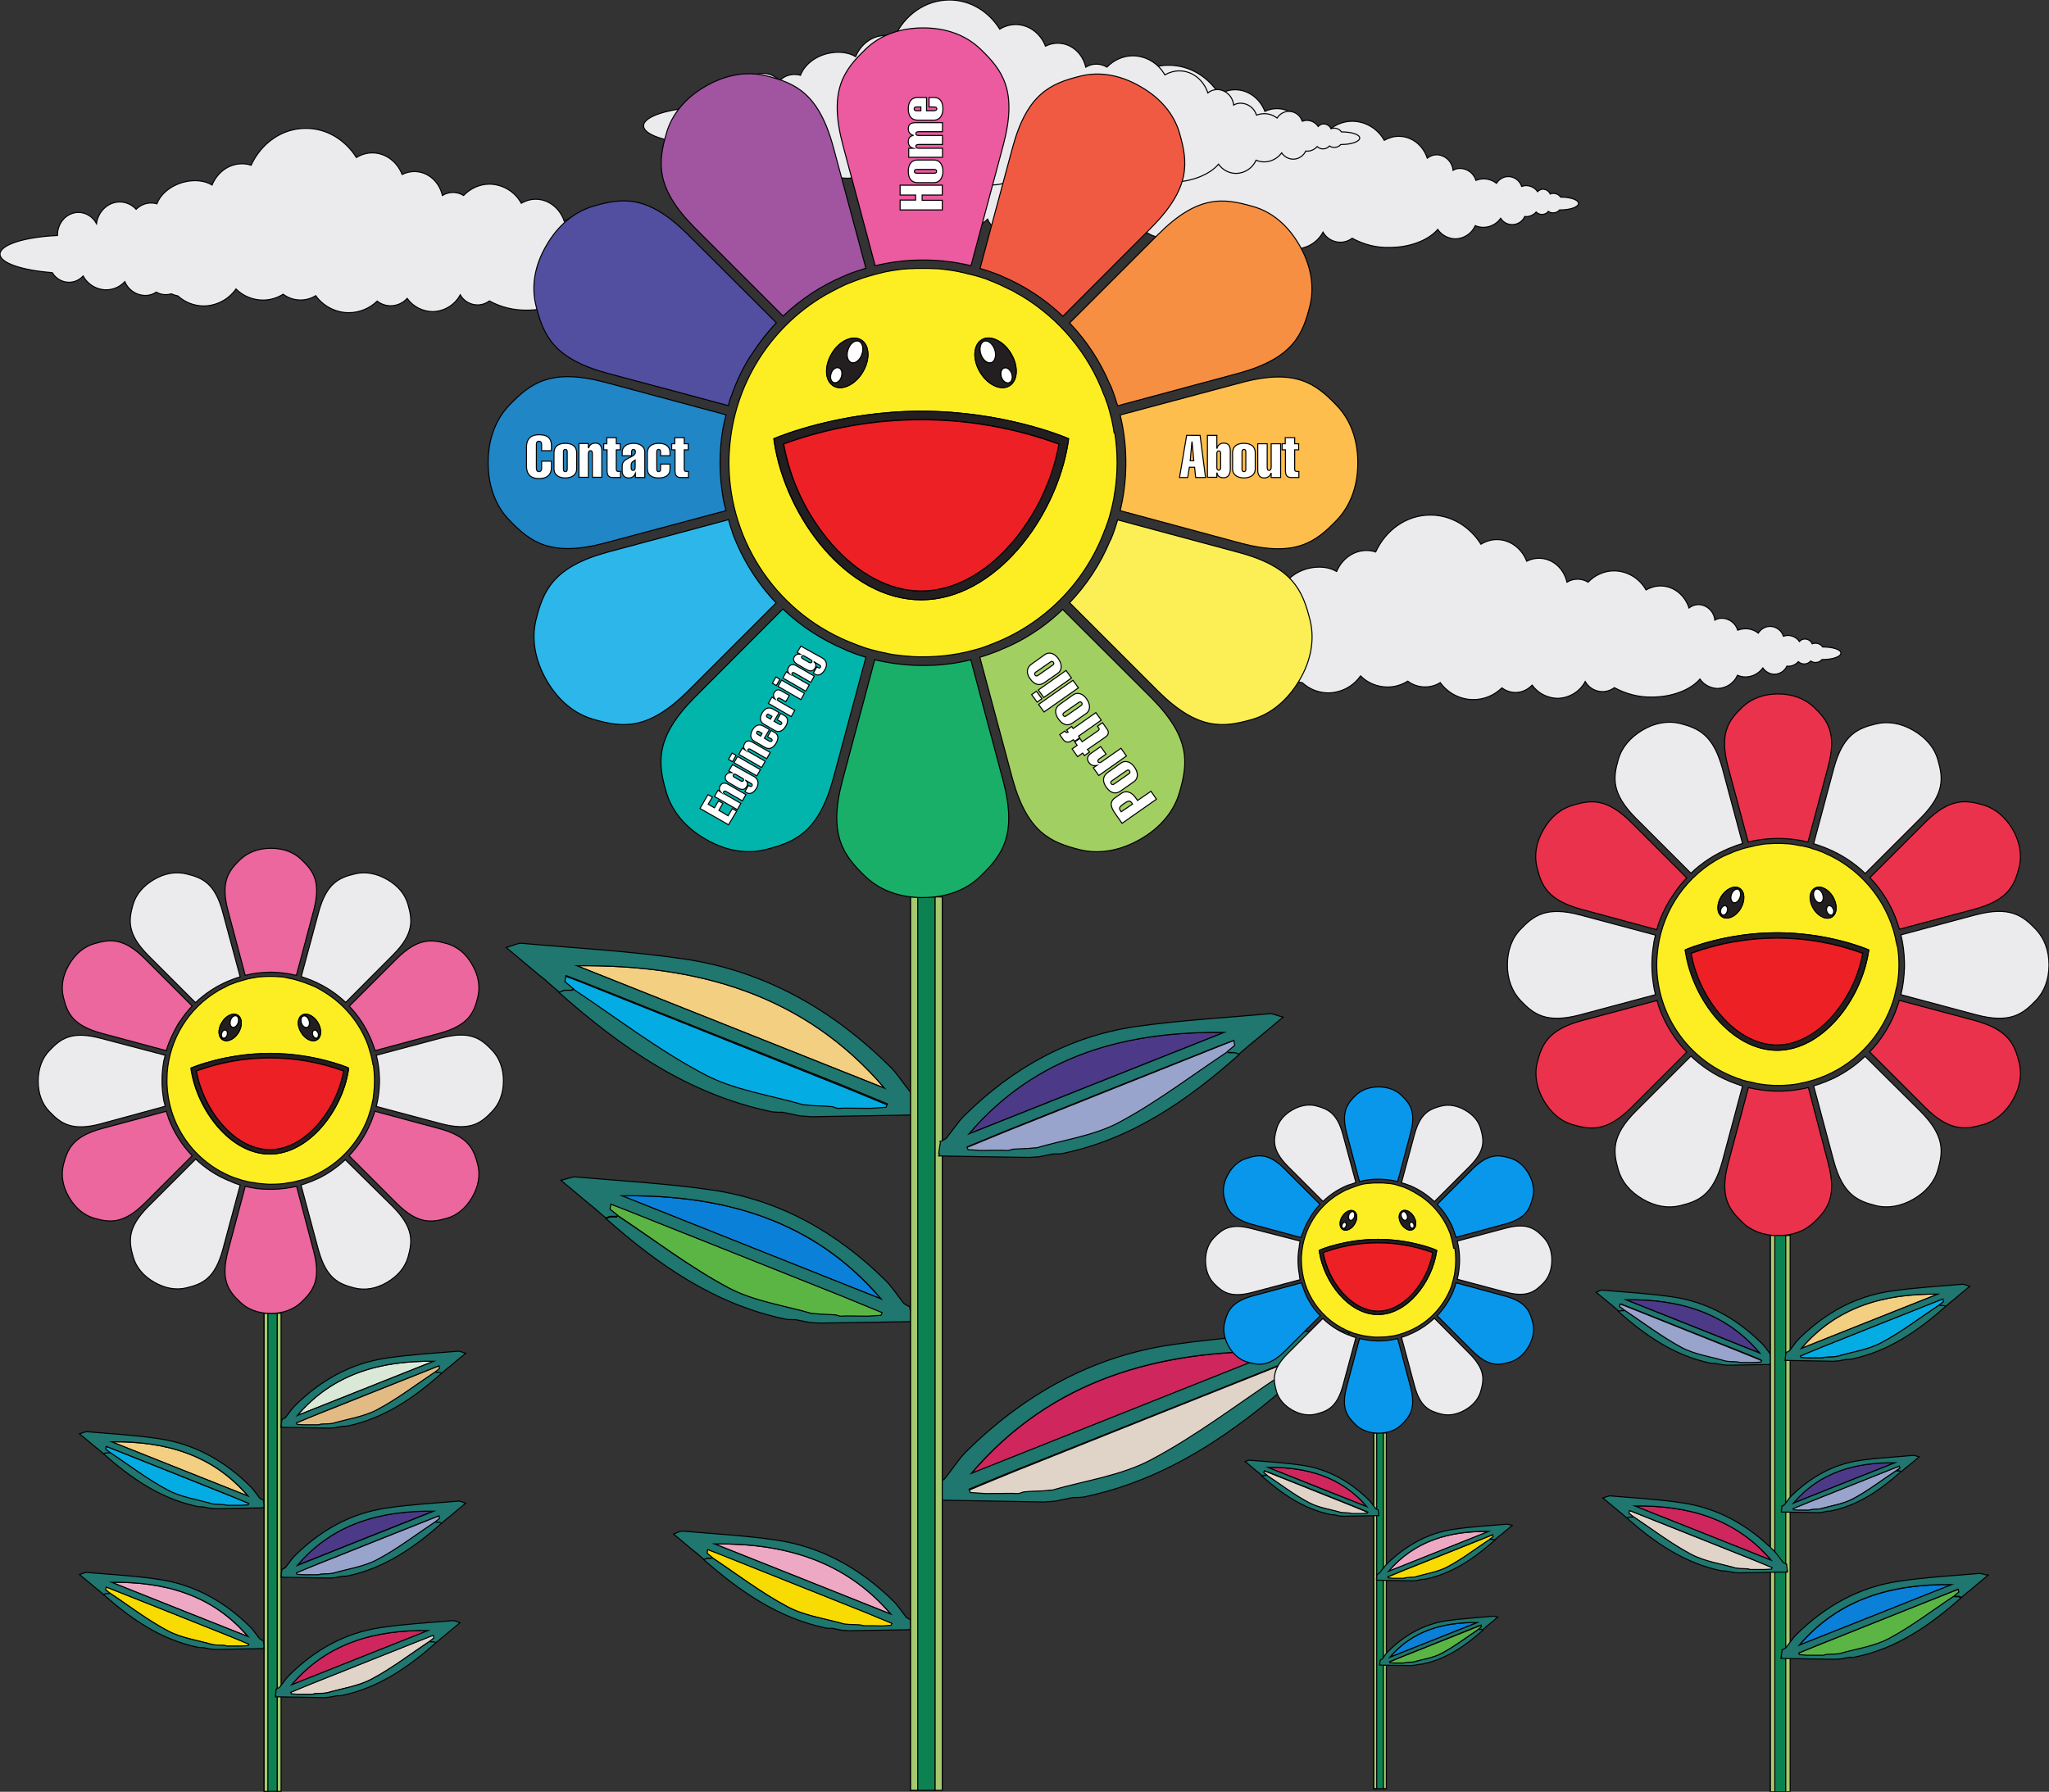 <?xml version="1.0" encoding="utf-8"?>
<!-- Generator: Adobe Illustrator 23.0.3, SVG Export Plug-In . SVG Version: 6.00 Build 0)  -->
<svg version="1.1" id="Layer_1" xmlns="http://www.w3.org/2000/svg" xmlns:xlink="http://www.w3.org/1999/xlink" x="0px" y="0px"
	 viewBox="0 0 976.8 854.4" style="enable-background:new 0 0 976.8 854.4;" xml:space="preserve">
<rect x="0" y="0" width="976.8" height="854.4" fill="#333333" stroke="none"/>
<style type="text/css">
	.st0{fill:#EBEBED;stroke:#000000;stroke-width:0.5;stroke-miterlimit:10;}
	.st1{fill:#0C8252;stroke:#000000;stroke-width:0.5;stroke-miterlimit:10;}
	.st2{fill:#A5C96E;stroke:#000000;stroke-width:0.5;stroke-miterlimit:10;}
	.st3{fill:#99A4CD;stroke:#000000;stroke-width:0.5;stroke-miterlimit:10;}
	.st4{fill:#4C3A88;stroke:#000000;stroke-width:0.5;stroke-miterlimit:10;}
	.st5{fill:#1F776F;stroke:#000000;stroke-width:0.5;stroke-miterlimit:10;}
	.st6{fill:#E1BB83;stroke:#000000;stroke-width:0.5;stroke-miterlimit:10;}
	.st7{fill:#DAE8D8;stroke:#000000;stroke-width:0.5;stroke-miterlimit:10;}
	.st8{fill:#F8DB00;stroke:#000000;stroke-width:0.5;stroke-miterlimit:10;}
	.st9{fill:#EDA8C4;stroke:#000000;stroke-width:0.5;stroke-miterlimit:10;}
	.st10{fill:#04ACE4;stroke:#000000;stroke-width:0.5;stroke-miterlimit:10;}
	.st11{fill:#F2CF81;stroke:#000000;stroke-width:0.5;stroke-miterlimit:10;}
	.st12{fill:#FCEE23;stroke:#000000;stroke-width:0.5;stroke-miterlimit:10;}
	.st13{fill:#231F20;stroke:#000000;stroke-width:0.5;stroke-miterlimit:10;}
	.st14{fill:#ED2025;stroke:#000000;stroke-width:0.5;stroke-miterlimit:10;}
	.st15{fill:#FFFFFF;stroke:#000000;stroke-width:0.5;stroke-miterlimit:10;}
	.st16{fill:#EB679E;stroke:#000000;stroke-width:0.5;stroke-miterlimit:10;}
	.st17{fill:#E0D4C8;stroke:#000000;stroke-width:0.5;stroke-miterlimit:10;}
	.st18{fill:#CF265E;stroke:#000000;stroke-width:0.5;stroke-miterlimit:10;}
	.st19{fill:#5BB544;stroke:#000000;stroke-width:0.5;stroke-miterlimit:10;}
	.st20{fill:#0A80D9;stroke:#000000;stroke-width:0.5;stroke-miterlimit:10;}
	.st21{fill:#FEBE4E;stroke:#000000;stroke-width:0.5;stroke-miterlimit:10;}
	.st22{fill:#F78F42;stroke:#000000;stroke-width:0.5;stroke-miterlimit:10;}
	.st23{fill:#FCEF56;stroke:#000000;stroke-width:0.5;stroke-miterlimit:10;}
	.st24{fill:#F15A42;stroke:#000000;stroke-width:0.5;stroke-miterlimit:10;}
	.st25{fill:#A2CF62;stroke:#000000;stroke-width:0.5;stroke-miterlimit:10;}
	.st26{fill:#EC5AA0;stroke:#000000;stroke-width:0.5;stroke-miterlimit:10;}
	.st27{fill:#1AAF69;stroke:#000000;stroke-width:0.5;stroke-miterlimit:10;}
	.st28{fill:#A155A1;stroke:#000000;stroke-width:0.5;stroke-miterlimit:10;}
	.st29{fill:#01B5AC;stroke:#000000;stroke-width:0.5;stroke-miterlimit:10;}
	.st30{fill:#524FA1;stroke:#000000;stroke-width:0.5;stroke-miterlimit:10;}
	.st31{fill:#2DB6EA;stroke:#000000;stroke-width:0.5;stroke-miterlimit:10;}
	.st32{fill:#2086C6;stroke:#000000;stroke-width:0.5;stroke-miterlimit:10;}
	.st33{fill:#0997EB;stroke:#000000;stroke-width:0.5;stroke-miterlimit:10;}
	.st34{fill:#EA324C;stroke:#000000;stroke-width:0.5;stroke-miterlimit:10;}
</style>
<title>flower_index</title>
<g>
	<path class="st0" d="M744,94c-1.1-1.6-3.2-2.2-5-1.5c-0.6-1.4-1.9-2.2-3.4-2.3c-1,0-2,0.5-2.6,1.2c-1.2-1.8-3.2-2.8-5.4-2.9
		c-0.8,0-1.5,0.2-2.2,0.4c-0.9-2.8-3.5-4.7-6.4-4.7c-2.3,0-4.4,1.3-5.6,3.2c-2.8-2.2-6.5-2.7-9.8-1.4c-1-3.3-4-5.6-7.5-5.7
		c-1.2,0-2.4,0.3-3.4,0.9c-0.4-4.1-3.7-7.3-7.8-7.4c-1.6,0-3.2,0.6-4.5,1.6c-2-6.1-7.3-10.4-13.6-10.4c-2.4,0-4.8,0.7-6.9,1.9
		c-3.1-5.5-8.8-9-15.2-9.1c-4.7,0-9.1,2-12.4,5.4c-3.1-1.9-7-1.9-10.1,0c-1.5-6.6-6.9-11.4-13.4-11.4c-2,0-4,0.4-5.8,1.3
		c-2.3-6-7.8-10.3-14.2-10.3c-2.7,0-5.3,0.8-7.6,2.2c-5.2-8.4-14.1-13.9-24.1-13.9c-11.5,0-21.3,7.2-26.1,17.6
		c-1.4-0.4-2.9-0.7-4.3-0.7c-6.4,0-11.8,4.1-14.3,10c-3.5-2.1-8.5-2.7-13.7-1.3c-6.2,1.7-10.9,5.7-12.6,10.3
		c-3.5-1.1-7.4-0.1-10,2.6c-2-2.2-4.8-3.5-7.8-3.5c-5.6,0-10.3,4.5-11.1,10.3c-1.7-3.2-5-5.3-8.6-5.3c-5.5,0-10,4.8-10,10.8v0.2
		c-15.6,0.8-27.3,4.6-27.3,9c0,4.2,10.5,7.7,24.9,8.8c1.7,2.8,4.7,4.6,8,4.7c2.6,0,5-1.1,6.7-3c2.2,4,6.4,6.6,11,6.7
		c3.4,0,6.6-1.4,8.9-3.8c1.6,3.9,5.4,6.5,9.6,6.6c1.9,0,3.7-0.5,5.3-1.6c1.4,0.8,2.9,1.2,4.5,1.2c0.9,0,1.8-0.1,2.6-0.4
		c1,0.4,2.1,0.8,3.2,1c3.4,3.1,7.8,4.8,12.4,4.8c6.1-0.1,11.8-3.1,15.3-8.1c3.4,3.4,8.1,5.3,12.9,5.3c3.4,0,6.7-1,9.6-2.8
		c4.5,3.4,10.7,3.7,15.5,0.7c3.7,5.1,9.6,8.1,15.8,8.1c5.1,0,9.9-2,13.5-5.6c1.8,1.4,4.1,2.2,6.5,2.2c3,0,5.8-1.3,7.9-3.5
		c2.8,3.9,7.3,6.2,12.1,6.3c5.5-0.1,10.6-3.1,13.2-8c1.7,3,4.9,4.8,8.3,4.8c2,0,4-0.7,5.6-1.9c5.5,3,11.6,4.6,17.8,4.4
		c9.9,0,18.6-3.5,23-8.6c1.9,2.8,5.1,4.4,8.4,4.5c4.1-0.1,7.8-2.5,9.5-6.3c1.2,0.5,2.5,0.8,3.8,0.8c3.3,0,6.4-1.6,8.3-4.3
		c1.2,1.9,3.3,3,5.5,3c2.6,0,4.9-1.5,6-3.9l0.5,0.1c1.9,0,3.7-0.8,4.9-2.2c1.6,1.6,4.2,1.5,5.7-0.1c0.1-0.1,0.1-0.1,0.1-0.2
		c0.7,0.5,1.5,0.7,2.3,0.7c1.2,0,2.3-0.5,3.1-1.4h0.3c4.8,0,8.7-1.4,8.7-3.1S748.8,94,744,94z"/>
	<path class="st0" d="M639.5,62.9c-1.1-1.6-3.2-2.2-5-1.5c-0.6-1.4-1.9-2.2-3.4-2.3c-1,0-2,0.4-2.7,1.2c-1.2-1.8-3.3-2.9-5.4-2.9
		c-0.8,0-1.5,0.2-2.2,0.4c-0.9-2.8-3.5-4.7-6.4-4.7c-2.3,0-4.4,1.3-5.6,3.2c-1.8-1.4-3.9-2.1-6.1-2.1c-1.3,0-2.5,0.3-3.7,0.7
		c-1-3.3-4-5.6-7.5-5.7c-1.2,0-2.4,0.3-3.4,0.9c-0.4-4.1-3.7-7.3-7.8-7.4c-1.7,0-3.3,0.6-4.5,1.6c-2-6.1-7.3-10.5-13.6-10.5
		c-2.4,0-4.8,0.7-6.9,1.9c-3.1-5.5-8.8-9-15.2-9.1c-4.7,0-9.1,2-12.4,5.4c-3.1-1.9-7-1.9-10.1,0c-1.5-6.6-6.9-11.4-13.4-11.4
		c-2,0-4,0.5-5.8,1.4c-2.3-6-7.8-10.3-14.2-10.3c-2.7,0-5.3,0.8-7.6,2.2C471.4,5.5,462.6,0,452.6,0c-11.5,0-21.4,7.2-26.1,17.6
		c-1.4-0.5-2.9-0.7-4.3-0.7c-6.4,0-11.8,4.1-14.3,10.1c-3.5-2.1-8.5-2.7-13.7-1.4c-6.2,1.6-10.9,5.7-12.6,10.3
		c-0.9-0.3-1.9-0.4-2.9-0.4c-2.7,0-5.2,1.1-7.1,3c-2-2.2-4.8-3.5-7.8-3.5c-5.6,0-10.3,4.5-11.1,10.3c-1.7-3.2-5-5.3-8.6-5.3
		c-5.5,0-10,4.8-10,10.8V51c-15.6,0.8-27.3,4.5-27.3,9c0,4.2,10.5,7.7,24.9,8.8c1.7,2.8,4.7,4.6,8,4.7c2.6,0,5-1.1,6.7-3
		c2.2,4,6.4,6.6,11,6.7c3.4,0,6.6-1.4,8.9-3.8c1.6,3.9,5.4,6.5,9.6,6.6c1.9,0,3.7-0.5,5.3-1.6c2.2,1.3,4.7,1.6,7.1,0.8
		c1,0.4,2.1,0.8,3.2,1c3.4,3.1,7.8,4.8,12.4,4.8c6.1-0.1,11.8-3.1,15.3-8.1c3.4,3.4,8.1,5.3,12.9,5.3c3.4,0,6.7-1,9.6-2.8
		c4.5,3.4,10.7,3.7,15.5,0.7c3.7,5.1,9.6,8.1,15.8,8.1c5.1,0,9.9-2,13.5-5.6c1.9,1.4,4.1,2.2,6.5,2.2c3,0,5.8-1.3,7.9-3.5
		c2.8,3.9,7.3,6.2,12.1,6.3c5.5-0.1,10.6-3.1,13.2-8c1.7,3,4.9,4.8,8.3,4.8c2,0,4-0.7,5.6-1.9c5.5,3,11.6,4.6,17.8,4.4
		c9.9,0,18.6-3.5,23-8.6c1.9,2.7,5,4.4,8.4,4.4c4.1-0.1,7.8-2.5,9.5-6.3c1.2,0.5,2.5,0.8,3.8,0.8c3.3,0,6.4-1.6,8.4-4.3
		c1.2,1.8,3.3,3,5.5,3c2.6,0,4.9-1.6,6-3.9c0.2,0,0.4,0,0.5,0.1c1.9,0,3.7-0.8,4.9-2.2c0.8,0.7,1.7,1.1,2.8,1.1
		c1.2,0,2.3-0.5,3.1-1.4c0.7,0.5,1.5,0.7,2.3,0.7c1.2,0,2.3-0.5,3.1-1.4h0.3c4.8,0,8.7-1.4,8.7-3.1S644.3,62.9,639.5,62.9z"/>
	<path class="st0" d="M868.9,308.5c-1.1-1.6-3.2-2.2-5-1.5c-0.6-1.4-1.9-2.2-3.4-2.3c-1,0-2,0.4-2.7,1.2c-1.2-1.8-3.2-2.8-5.4-2.9
		c-0.8,0-1.5,0.2-2.2,0.4c-0.9-2.8-3.5-4.7-6.4-4.7c-2.3,0-4.4,1.3-5.6,3.2c-1.8-1.4-3.9-2.1-6.1-2.1c-1.3,0-2.5,0.3-3.7,0.7
		c-1-3.3-4-5.6-7.5-5.7c-1.2,0-2.4,0.3-3.4,0.9c-0.4-4.1-3.7-7.3-7.8-7.4c-1.7,0-3.3,0.6-4.5,1.6c-2-6.1-7.3-10.5-13.6-10.5
		c-2.4,0-4.8,0.7-6.9,1.9c-3.1-5.5-8.8-9-15.2-9.1c-4.7,0-9.2,2-12.4,5.4c-3.1-1.9-7-1.9-10.1,0c-1.5-6.6-6.9-11.4-13.4-11.4
		c-2,0-4,0.5-5.8,1.4c-2.3-6-7.8-10.3-14.2-10.3c-2.7,0-5.3,0.8-7.6,2.2c-5.3-8.4-14.1-13.9-24.1-13.9c-11.5,0-21.3,7.2-26.1,17.6
		c-1.4-0.5-2.9-0.7-4.3-0.7c-6.4,0-11.8,4.1-14.3,10c-3.5-2.1-8.5-2.7-13.7-1.4c-6.2,1.6-10.9,5.7-12.6,10.3
		c-3.6-1.1-7.4-0.1-10,2.6c-2-2.2-4.8-3.5-7.8-3.5c-5.6,0-10.3,4.5-11.1,10.4c-1.7-3.2-5-5.3-8.6-5.3c-5.5,0-10,4.9-10,10.8v0.2
		c-15.6,0.9-27.3,4.5-27.3,9c0,4.2,10.5,7.7,24.9,8.8c1.7,2.8,4.7,4.6,8,4.6c2.6,0,5-1.1,6.7-3c2.2,4,6.4,6.6,11,6.6
		c3.4,0,6.6-1.4,8.9-3.9c1.6,3.9,5.4,6.5,9.7,6.6c1.9,0,3.7-0.5,5.3-1.5c1.4,0.8,2.9,1.2,4.5,1.2c0.9,0,1.8-0.1,2.6-0.4
		c1,0.4,2.1,0.8,3.2,1c3.4,3.1,7.8,4.8,12.4,4.8c6.1-0.1,11.8-3.1,15.3-8.1c3.4,3.4,8.1,5.3,12.9,5.3c3.4,0,6.7-1,9.6-2.8
		c4.5,3.4,10.7,3.7,15.5,0.7c3.7,5.1,9.6,8.1,15.8,8.1c5.1,0,9.9-2,13.6-5.6c1.8,1.4,4.1,2.2,6.5,2.2c3,0,5.8-1.3,7.9-3.5
		c2.8,3.9,7.3,6.2,12.1,6.3c5.5-0.1,10.6-3.1,13.2-8c1.7,3,4.9,4.8,8.3,4.8c2,0,4-0.7,5.6-1.9c5.5,3,11.6,4.6,17.8,4.5
		c9.9,0,18.6-3.5,23-8.6c1.9,2.8,5.1,4.4,8.4,4.5c4.1-0.1,7.8-2.5,9.5-6.3c1.2,0.5,2.5,0.8,3.8,0.8c3.3,0,6.4-1.7,8.3-4.3
		c1.2,1.8,3.3,3,5.5,3c2.6,0,4.9-1.6,6-3.9l0.5,0.1c1.9,0,3.7-0.8,4.9-2.2c0.8,0.7,1.7,1.1,2.8,1.1c1.2,0,2.3-0.5,3.1-1.4
		c0.7,0.5,1.5,0.7,2.3,0.7c1.2,0,2.3-0.5,3.1-1.4h0.3c4.8,0,8.7-1.4,8.7-3.1S873.7,308.5,868.9,308.5z"/>
	<path class="st0" d="M332.7,124.1c-1.1-1.6-3.2-2.2-5-1.5c-0.6-1.4-1.9-2.2-3.4-2.3c-1,0-2,0.4-2.7,1.2c-1.2-1.8-3.2-2.9-5.4-2.9
		c-0.8,0-1.5,0.2-2.2,0.4c-0.9-2.8-3.5-4.7-6.4-4.7c-2.3,0-4.4,1.3-5.6,3.2c-1.8-1.4-3.9-2.1-6.1-2.1c-1.3,0-2.5,0.2-3.7,0.7
		c-1-3.3-4-5.6-7.5-5.7c-1.2,0-2.4,0.3-3.4,0.9c-0.4-4.1-3.7-7.3-7.8-7.4c-1.6,0-3.2,0.6-4.5,1.6c-2-6.1-7.4-10.5-13.6-10.5
		c-2.4,0-4.8,0.7-6.9,1.9c-3-5.5-8.8-9-15.1-9.1c-4.7,0-9.1,2-12.4,5.4c-3.1-1.9-7-1.9-10.1,0c-1.5-6.6-6.9-11.4-13.4-11.4
		c-2,0-4,0.5-5.8,1.4c-2.3-6-7.8-10.3-14.2-10.3c-2.7,0-5.3,0.8-7.6,2.2c-5.3-8.4-14.1-13.9-24.1-13.9c-11.5,0-21.3,7.2-26.1,17.6
		c-1.4-0.5-2.9-0.7-4.3-0.7c-6.4,0-11.8,4.1-14.3,10.1c-3.5-2.1-8.5-2.7-13.7-1.3c-6.2,1.7-10.9,5.7-12.6,10.3
		c-0.9-0.3-1.9-0.4-2.8-0.4c-2.7,0-5.2,1.1-7.1,3c-2-2.2-4.8-3.5-7.8-3.5c-5.6,0-10.3,4.5-11.1,10.3c-1.7-3.2-5-5.3-8.6-5.3
		c-5.5,0-10,4.8-10,10.8v0.2C11.7,113,0,116.7,0,121.2c0,4.2,10.5,7.7,24.9,8.8c1.7,2.8,4.7,4.6,8,4.6c2.6,0,5-1.1,6.7-3
		c2.2,4,6.4,6.6,11,6.6c3.4,0,6.6-1.4,8.9-3.9c1.6,3.9,5.4,6.5,9.7,6.6c1.9,0,3.7-0.5,5.3-1.6c1.4,0.8,2.9,1.2,4.5,1.2
		c0.9,0,1.8-0.1,2.6-0.4c1,0.4,2.1,0.8,3.2,1c3.4,3.1,7.8,4.8,12.4,4.8c6.1-0.1,11.8-3.1,15.3-8.1c3.4,3.4,8.1,5.3,12.9,5.3
		c3.4,0,6.7-1,9.6-2.8c4.5,3.4,10.7,3.7,15.5,0.7c3.7,5.1,9.6,8.1,15.8,8.1c5,0,9.9-2,13.5-5.5c4.4,3.4,10.6,2.8,14.3-1.3
		c2.8,3.9,7.3,6.2,12.1,6.3c5.5-0.1,10.6-3.1,13.2-8c1.7,3,4.9,4.8,8.3,4.8c2,0,4-0.7,5.6-1.9c5.5,3,11.6,4.5,17.9,4.4
		c9.9,0,18.6-3.5,23-8.6c1.9,2.8,5.1,4.4,8.4,4.5c4.1-0.1,7.8-2.6,9.5-6.3c1.2,0.5,2.5,0.8,3.8,0.8c3.3,0,6.4-1.7,8.3-4.3
		c2,3,6,3.9,9.1,2c1.1-0.7,1.9-1.7,2.4-2.8c0.2,0,0.4,0,0.5,0.1c1.9,0,3.7-0.8,4.9-2.2c0.8,0.7,1.8,1.1,2.8,1.1
		c1.2,0,2.3-0.5,3.1-1.4c0.7,0.5,1.5,0.7,2.3,0.7c1.2,0,2.3-0.5,3.1-1.4h0.3c4.8,0,8.7-1.4,8.7-3.1S337.5,124.1,332.7,124.1z"/>
</g>
<g>
	<rect x="125.9" y="626.2" class="st1" width="6.3" height="228"/>
	<rect x="125.9" y="626.2" class="st2" width="1.8" height="228"/>
	<rect x="132.2" y="626.2" class="st2" width="1.8" height="228"/>
	<path class="st3" d="M208.1,725.4c-9.4,6.2-18.3,13.2-28.2,18.4c-6.5,3.5-14.3,4.5-21.5,6.6c-0.6,0.1-1.1,0.1-1.7,0.2
		c-0.8,0-1.6,0.1-2.4,0.1c-0.6,0-1.2,0.1-1.8,0.1c-0.4,0.1-0.8,0.2-1.1,0.3c-0.4,0-0.8,0-1.2,0c-2,0-3.9,0-5.9,0
		c-1.1-0.1-2.2-0.2-3.3-0.2c-0.1-0.2-0.2-0.5-0.3-0.7c3.4-1.4,6.8-2.9,10.3-4.2c18.5-7.4,37-14.8,55.4-22.1c1.2-0.5,2.3-0.9,3.5-1.3
		c0.1,0.4,0.2,0.9,0.2,1.3C209.3,724.3,208.7,724.8,208.1,725.4z"/>
	<path class="st4" d="M206.8,720.5c-21.7,8.6-43.4,17.3-65.1,25.9C158.7,726.5,181.4,720.3,206.8,720.5z"/>
	<path class="st5" d="M218.5,715.8c-11.4,1-22.9,1.6-34.2,3.3c-17.2,2.5-31.6,10.7-43.8,22.8c-1.5,1.5-2.6,3.3-3.9,4.9
		c-0.2,0.3-0.4,0.6-0.7,0.8c-0.3,0.2-0.6,0.3-0.9,0.5c-0.2,0.1-0.5,0.2-0.7,0.3l0.1,0.1c-0.1,1-0.3,2-0.4,3c0.1,0,0.1,0.1,0.2,0.1
		c-0.1,0.2-0.1,0.3-0.2,0.5c8.1,0.1,15.6,0.3,23.1,0.4c0.8-0.1,1.7-0.1,2.5-0.2c1.1-0.2,2.1-0.4,3.2-0.6c0.2,0,0.5-0.1,0.7-0.1
		c0,0,0.1,0,0.1,0c0.7,0,1.4,0,2-0.1c17.7-3.7,31.9-13.6,45-25.2c-0.4-0.1-0.7-0.3-1.1-0.4l0,0c-0.5,0-1.1,0-1.6,0
		c-0.1-0.1-0.2-0.2-0.3-0.3c-9.2,6.1-18,12.9-27.8,18.1c-6.4,3.4-14,4.4-21.1,6.5c0,0-0.1,0-0.1,0c-0.5,0.1-1.1,0.1-1.6,0.2
		c-0.8,0-1.6,0.1-2.3,0.1c-0.6,0-1.2,0.1-1.8,0.1c-0.4,0.1-0.7,0.2-1.1,0.3c-0.4,0-0.8,0-1.2,0c-1.9,0-3.9,0-5.8,0
		c-1.1-0.1-2.2-0.1-3.2-0.2c-0.1-0.2-0.2-0.5-0.3-0.7c3.4-1.4,6.7-2.8,10.1-4.2c18.2-7.3,36.4-14.5,54.5-21.7
		c1.1-0.5,2.3-0.9,3.4-1.3c0.1,0.4,0.1,0.9,0.2,1.3c0,0,0,0,0,0c-0.6,0.5-1.3,1-1.9,1.5c0.1,0.1,0.2,0.2,0.3,0.3c0.5,0,1.1,0,1.6,0
		c0,0,0,0,0,0c0.4,0.1,0.7,0.3,1.1,0.4c0,0,0.1-0.1,0.1-0.1c0.7-0.6,1.5-1.3,2.2-1.9c0,0,0,0,0,0c0.3-0.2,0.6-0.5,0.9-0.7
		c0.4-0.3,0.7-0.6,1.1-0.9c2.1-1.8,4.2-3.5,7.1-5.9C220.1,716.2,219.3,715.7,218.5,715.8z M141.7,746.5c17-20,39.7-26.2,65.1-25.9
		C185.1,729.2,163.4,737.8,141.7,746.5z"/>
	<path class="st6" d="M208.1,653.9c-9.4,6.2-18.3,13.2-28.2,18.4c-6.5,3.5-14.3,4.5-21.5,6.6c-0.6,0.1-1.1,0.1-1.7,0.2
		c-0.8,0-1.6,0.1-2.4,0.1c-0.6,0-1.2,0.1-1.8,0.1c-0.4,0.1-0.8,0.2-1.1,0.3c-0.4,0-0.8,0-1.2,0c-2,0-3.9,0-5.9,0
		c-1.1-0.1-2.2-0.2-3.3-0.2c-0.1-0.2-0.2-0.5-0.3-0.7c3.4-1.4,6.8-2.9,10.3-4.2c18.5-7.4,37-14.8,55.4-22.1c1.2-0.5,2.3-0.9,3.5-1.3
		c0.1,0.4,0.2,0.9,0.2,1.3C209.3,652.8,208.7,653.4,208.1,653.9z"/>
	<path class="st7" d="M206.8,649.1c-21.7,8.6-43.4,17.3-65.1,25.9C158.7,655,181.4,648.8,206.8,649.1z"/>
	<path class="st5" d="M218.5,644.3c-11.4,1-22.9,1.6-34.2,3.3c-17.2,2.5-31.6,10.7-43.8,22.8c-1.5,1.5-2.6,3.3-3.9,4.9
		c-0.2,0.3-0.4,0.6-0.7,0.8c-0.3,0.2-0.6,0.3-0.9,0.5c-0.2,0.1-0.5,0.2-0.7,0.3l0.1,0.1c-0.1,1-0.3,2-0.4,3c0.1,0,0.1,0.1,0.2,0.1
		c-0.1,0.2-0.1,0.3-0.2,0.5c8.1,0.1,15.6,0.3,23.1,0.4c0.8-0.1,1.7-0.1,2.5-0.2c1.1-0.2,2.1-0.4,3.2-0.6c0.2,0,0.5-0.1,0.7-0.1
		c0,0,0.1,0,0.1,0c0.7,0,1.4,0,2-0.1c17.7-3.7,31.9-13.6,45-25.2c-0.4-0.1-0.7-0.3-1.1-0.4l0,0c-0.5,0-1.1,0-1.6,0
		c-0.1-0.1-0.2-0.2-0.3-0.3c-9.2,6.1-18,12.9-27.8,18.1c-6.4,3.4-14,4.4-21.1,6.5c0,0-0.1,0-0.1,0c-0.5,0.1-1.1,0.1-1.6,0.2
		c-0.8,0-1.6,0.1-2.3,0.1c-0.6,0-1.2,0.1-1.8,0.1c-0.4,0.1-0.7,0.2-1.1,0.3c-0.4,0-0.8,0-1.2,0c-1.9,0-3.9,0-5.8,0
		c-1.1-0.1-2.2-0.1-3.2-0.2c-0.1-0.2-0.2-0.5-0.3-0.7c3.4-1.4,6.7-2.8,10.1-4.2c18.2-7.3,36.4-14.5,54.5-21.7
		c1.1-0.5,2.3-0.9,3.4-1.3c0.1,0.4,0.1,0.9,0.2,1.3c0,0,0,0,0,0c-0.6,0.5-1.3,1-1.9,1.5c0.1,0.1,0.2,0.2,0.3,0.3c0.5,0,1.1,0,1.6,0
		c0,0,0,0,0,0c0.4,0.1,0.7,0.3,1.1,0.4c0,0,0.1-0.1,0.1-0.1c0.7-0.6,1.5-1.3,2.2-1.9c0,0,0,0,0,0c0.3-0.2,0.6-0.5,0.9-0.7
		c0.4-0.3,0.7-0.6,1.1-0.9c2.1-1.8,4.2-3.5,7.1-5.9C220.1,644.7,219.3,644.3,218.5,644.3z M141.7,675c17-20,39.7-26.2,65.1-25.9
		C185.1,657.7,163.4,666.4,141.7,675z"/>
	<path class="st8" d="M51.8,759.3c9.4,6.2,18.3,13.2,28.2,18.4c6.5,3.5,14.3,4.5,21.5,6.6c0.6,0.1,1.1,0.1,1.7,0.2
		c0.8,0,1.6,0.1,2.4,0.1c0.6,0,1.2,0.1,1.8,0.1c0.4,0.1,0.8,0.2,1.1,0.3c0.4,0,0.8,0,1.2,0c2,0,3.9,0,5.9,0c1.1-0.1,2.2-0.2,3.3-0.2
		c0.1-0.2,0.2-0.5,0.3-0.7c-3.4-1.4-6.8-2.9-10.3-4.2c-18.5-7.4-37-14.8-55.4-22.1c-1.2-0.5-2.3-0.9-3.5-1.3
		c-0.1,0.4-0.2,0.9-0.2,1.3C50.6,758.3,51.2,758.8,51.8,759.3z"/>
	<path class="st9" d="M53.1,754.5c21.7,8.6,43.4,17.3,65.1,25.9C101.2,760.4,78.5,754.2,53.1,754.5z"/>
	<path class="st5" d="M41.4,749.8c11.4,1,22.9,1.6,34.2,3.3c17.2,2.5,31.6,10.7,43.8,22.8c1.5,1.5,2.6,3.3,3.9,4.9
		c0.2,0.3,0.4,0.6,0.7,0.8c0.3,0.2,0.6,0.3,0.9,0.5c0.2,0.1,0.5,0.2,0.7,0.3l-0.1,0.1c0.1,1,0.3,2,0.4,3c-0.1,0-0.1,0.1-0.2,0.1
		c0.1,0.2,0.1,0.3,0.2,0.5c-8.1,0.1-15.6,0.3-23.1,0.4c-0.8-0.1-1.7-0.1-2.5-0.2c-1.1-0.2-2.1-0.4-3.2-0.6c-0.2,0-0.5-0.1-0.7-0.1
		c0,0-0.1,0-0.1,0c-0.7,0-1.4,0-2-0.1c-17.7-3.7-31.9-13.6-45-25.2c0.4-0.1,0.7-0.3,1.1-0.4l0,0c0.5,0,1.1,0,1.6,0
		c0.1-0.1,0.2-0.2,0.3-0.3c9.2,6.1,18,12.9,27.8,18.1c6.4,3.4,14,4.4,21.1,6.5c0,0,0.1,0,0.1,0c0.5,0.1,1.1,0.1,1.6,0.2
		c0.8,0,1.6,0.1,2.3,0.1c0.6,0,1.2,0.1,1.8,0.1c0.4,0.1,0.7,0.2,1.1,0.3c0.4,0,0.8,0,1.2,0c1.9,0,3.9,0,5.8,0
		c1.1-0.1,2.2-0.1,3.2-0.2c0.1-0.2,0.2-0.5,0.3-0.7c-3.4-1.4-6.7-2.8-10.1-4.2c-18.2-7.3-36.4-14.5-54.5-21.7
		c-1.1-0.5-2.3-0.9-3.4-1.3c-0.1,0.4-0.1,0.9-0.2,1.3c0,0,0,0,0,0c0.6,0.5,1.3,1,1.9,1.5c-0.1,0.1-0.2,0.2-0.3,0.3
		c-0.5,0-1.1,0-1.6,0c0,0,0,0,0,0c-0.4,0.1-0.7,0.3-1.1,0.4c0,0-0.1-0.1-0.1-0.1c-0.7-0.6-1.5-1.3-2.2-1.9c0,0,0,0,0,0
		c-0.3-0.2-0.6-0.5-0.9-0.7c-0.4-0.3-0.7-0.6-1.1-0.9c-2.1-1.8-4.2-3.5-7.1-5.9C39.8,750.2,40.7,749.7,41.4,749.8z M118.3,780.4
		c-17-20-39.7-26.2-65.1-25.9C74.8,763.1,96.5,771.8,118.3,780.4z"/>
	<path class="st10" d="M51.8,692.3c9.4,6.2,18.3,13.2,28.2,18.4c6.5,3.5,14.3,4.5,21.5,6.6c0.6,0.1,1.1,0.1,1.7,0.2
		c0.8,0,1.6,0.1,2.4,0.1c0.6,0,1.2,0.1,1.8,0.1c0.4,0.1,0.8,0.2,1.1,0.3c0.4,0,0.8,0,1.2,0c2,0,3.9,0,5.9,0c1.1-0.1,2.2-0.2,3.3-0.2
		c0.1-0.2,0.2-0.5,0.3-0.7c-3.4-1.4-6.8-2.9-10.3-4.2c-18.5-7.4-37-14.8-55.4-22.1c-1.2-0.5-2.3-0.9-3.5-1.3
		c-0.1,0.4-0.2,0.9-0.2,1.3C50.6,691.2,51.2,691.8,51.8,692.3z"/>
	<path class="st11" d="M53.1,687.5c21.7,8.6,43.4,17.3,65.1,25.9C101.2,693.4,78.5,687.2,53.1,687.5z"/>
	<path class="st5" d="M41.4,682.7c11.4,1,22.9,1.6,34.2,3.3c17.2,2.5,31.6,10.7,43.8,22.8c1.5,1.5,2.6,3.3,3.9,4.9
		c0.2,0.3,0.4,0.6,0.7,0.8c0.3,0.2,0.6,0.3,0.9,0.5c0.2,0.1,0.5,0.2,0.7,0.3l-0.1,0.1c0.1,1,0.3,2,0.4,3c-0.1,0-0.1,0.1-0.2,0.1
		c0.1,0.2,0.1,0.3,0.2,0.5c-8.1,0.1-15.6,0.3-23.1,0.4c-0.8-0.1-1.7-0.1-2.5-0.2c-1.1-0.2-2.1-0.4-3.2-0.6c-0.2,0-0.5-0.1-0.7-0.1
		c0,0-0.1,0-0.1,0c-0.7,0-1.4,0-2-0.1c-17.7-3.7-31.9-13.6-45-25.2c0.4-0.1,0.7-0.3,1.1-0.4l0,0c0.5,0,1.1,0,1.6,0
		c0.1-0.1,0.2-0.2,0.3-0.3c9.2,6.1,18,12.9,27.8,18.1c6.4,3.4,14,4.4,21.1,6.5c0,0,0.1,0,0.1,0c0.5,0.1,1.1,0.1,1.6,0.2
		c0.8,0,1.6,0.1,2.3,0.1c0.6,0,1.2,0.1,1.8,0.1c0.4,0.1,0.7,0.2,1.1,0.3c0.4,0,0.8,0,1.2,0c1.9,0,3.9,0,5.8,0
		c1.1-0.1,2.2-0.1,3.2-0.2c0.1-0.2,0.2-0.5,0.3-0.7c-3.4-1.4-6.7-2.8-10.1-4.2c-18.2-7.3-36.4-14.5-54.5-21.7
		c-1.1-0.5-2.3-0.9-3.4-1.3c-0.1,0.4-0.1,0.9-0.2,1.3c0,0,0,0,0,0c0.6,0.5,1.3,1,1.9,1.5c-0.1,0.1-0.2,0.2-0.3,0.3
		c-0.5,0-1.1,0-1.6,0c0,0,0,0,0,0c-0.4,0.1-0.7,0.3-1.1,0.4c0,0-0.1-0.1-0.1-0.1c-0.7-0.6-1.5-1.3-2.2-1.9c0,0,0,0,0,0
		c-0.3-0.2-0.6-0.5-0.9-0.7c-0.4-0.3-0.7-0.6-1.1-0.9c-2.1-1.8-4.2-3.5-7.1-5.9C39.8,683.1,40.7,682.7,41.4,682.7z M118.3,713.4
		c-17-20-39.7-26.2-65.1-25.9C74.8,696.1,96.5,704.7,118.3,713.4z"/>
	<path class="st12" d="M178,508c0.7,4.9,0.7,9.9,0,14.8c0,0.1,0,0.2,0,0.3l-0.1,0.7l-0.1,0.7c0,0.1,0,0.2-0.1,0.3
		c-0.2,1.2-0.5,2.3-0.8,3.5c-0.2,0.8-0.4,1.6-0.7,2.3l0,0.1c-0.1,0.3-0.2,0.6-0.3,0.9c-0.1,0.2-0.1,0.4-0.2,0.6
		c-0.1,0.2-0.1,0.3-0.1,0.4c-5,13.6-15.7,24.3-29.3,29.3l-0.4,0.1l-0.6,0.2l-0.9,0.3l-0.1,0l-1.1,0.3c-0.4,0.1-0.8,0.2-1.2,0.3
		c-1.2,0.3-2.3,0.6-3.5,0.8l-0.2,0l-0.8,0.1l-0.7,0.1l-0.3,0.1c-2.4,0.4-4.9,0.5-7.4,0.5c-0.9,0-1.7,0-2.5-0.1
		c-1.6-0.1-3.2-0.3-4.8-0.5l-0.3-0.1l-0.7-0.1l-0.8-0.1l-0.2,0c-1.2-0.2-2.3-0.5-3.5-0.8c-0.8-0.2-1.6-0.4-2.3-0.7l-0.1,0l-0.9-0.3
		l-0.6-0.2l-0.4-0.1c-19.5-7.2-32.4-25.7-32.4-46.5c0-1.2,0.1-2.4,0.1-3.7c1.2-16.1,10.1-30.6,24-38.9c0.3-0.2,0.5-0.3,0.8-0.5
		l0.4-0.2l1-0.5l0.3-0.2c0.4-0.2,0.8-0.4,1.3-0.6l0.3-0.2l1-0.5l0.4-0.2c0.3-0.2,0.7-0.3,1-0.4l0.3-0.1c0.4-0.2,0.9-0.3,1.3-0.5
		l0.3-0.1l1-0.4l0.4-0.1l1.1-0.3l0.3-0.1c0.5-0.1,0.9-0.3,1.4-0.4l0.4-0.1c0.3-0.1,0.7-0.2,1-0.3l0.4-0.1c0.4-0.1,0.8-0.2,1.1-0.2
		l0.3-0.1c0.5-0.1,0.9-0.2,1.4-0.2l0.4-0.1l1.1-0.2l0.4-0.1l1.2-0.1h0.2l1.4-0.1h0.4l1.1-0.1h0.5c0.4,0,0.8,0,1.3,0h0.1
		c0.4,0,0.9,0,1.3,0h0.4l1.1,0.1h0.4c0.5,0,1,0.1,1.4,0.1h0.2l1.3,0.1l0.4,0.1c0.4,0.1,0.7,0.1,1.1,0.2l0.3,0.1
		c0.5,0.1,1,0.2,1.4,0.3l0.2,0c0.4,0.1,0.8,0.2,1.3,0.3l0.4,0.1l1.1,0.3l0.3,0.1c0.5,0.1,0.9,0.3,1.4,0.4l0.2,0.1
		c0.4,0.1,0.8,0.2,1.2,0.4l0.4,0.1c0.4,0.1,0.8,0.3,1.1,0.4l0.2,0.1c0.5,0.2,0.9,0.4,1.4,0.5l0.2,0.1c0.4,0.2,0.8,0.3,1.2,0.5
		l0.3,0.1l1.1,0.5l0.2,0.1c0.4,0.2,0.9,0.4,1.3,0.7l0.2,0.1c0.4,0.2,0.7,0.4,1.1,0.6l0.3,0.2l1,0.6c9.6,5.8,17,14.7,21,25.3
		c0.1,0.1,0.1,0.3,0.1,0.4c0.1,0.1,0.1,0.4,0.2,0.6c0.1,0.3,0.2,0.6,0.3,0.9l0,0.1c0.2,0.8,0.5,1.5,0.7,2.3c0.3,1.1,0.6,2.3,0.8,3.5
		c0,0.1,0,0.2,0.1,0.3l0.1,0.7l0.1,0.7C178,507.9,178,507.9,178,508z M166.1,510.2l0.1-0.8l-0.8-0.3c-0.2-0.1-15.9-6.7-36.8-6.7
		S92,508.9,91.8,509l-0.8,0.3l0.1,0.8c3,19.4,18.8,40.2,37.4,40.2S163.1,529.6,166.1,510.2L166.1,510.2z M151.1,495.8
		c2.2-1.3,2.3-5,0.4-8.2c-1.9-3.2-5.3-4.8-7.5-3.5c-2.2,1.3-2.4,5-0.4,8.2C145.6,495.6,148.9,497.1,151.1,495.8L151.1,495.8z
		 M113.7,492.3c1.9-3.2,1.8-6.9-0.4-8.2s-5.5,0.2-7.5,3.5s-1.8,6.9,0.4,8.2C108.4,497.1,111.7,495.5,113.7,492.3L113.7,492.3z"/>
	<path class="st13" d="M166.2,509.3l-0.1,0.8c-3,19.4-18.8,40.2-37.4,40.2s-34.4-20.8-37.4-40.2l-0.1-0.8l0.8-0.3
		c0.2-0.1,15.9-6.7,36.8-6.7s36.6,6.6,36.8,6.7L166.2,509.3z M151.5,536.2c6.3-7.3,10.5-16.1,12.3-25.5c-22.7-8.3-47.6-8.3-70.2,0
		c1.7,9.4,6,18.3,12.3,25.5c6.8,7.7,14.9,12,22.8,12C136.6,548.2,144.7,543.9,151.5,536.2z"/>
	<path class="st14" d="M163.8,510.7c-1.7,9.4-6,18.2-12.3,25.5c-6.8,7.7-14.9,12-22.8,12s-16.1-4.2-22.8-12
		c-6.3-7.3-10.5-16.1-12.3-25.5C116.2,502.4,141.1,502.4,163.8,510.7L163.8,510.7z"/>
	<path class="st13" d="M151.5,487.6c1.9,3.2,1.8,6.9-0.4,8.2s-5.5-0.2-7.5-3.5c-2-3.2-1.8-6.9,0.4-8.2S149.5,484.3,151.5,487.6z
		 M151,495c0.7-0.2,1-1.3,0.7-2.3c-0.3-1.1-1.2-1.7-1.9-1.5c-0.7,0.2-1,1.3-0.7,2.3C149.4,494.6,150.2,495.3,151,495L151,495z
		 M146.5,489.9c1-0.3,1.4-1.8,0.9-3.3c-0.5-1.5-1.7-2.5-2.7-2.1c-1,0.3-1.4,1.8-0.9,3.3C144.3,489.3,145.5,490.2,146.5,489.9
		L146.5,489.9z"/>
	<path class="st15" d="M151.7,492.7c0.3,1,0,2.1-0.7,2.3c-0.7,0.2-1.6-0.4-1.9-1.5c-0.3-1,0-2.1,0.7-2.3
		C150.5,491,151.3,491.7,151.7,492.7z"/>
	<path class="st15" d="M147.3,486.6c0.5,1.5,0.1,3-0.9,3.3c-1,0.3-2.2-0.6-2.7-2.1c-0.5-1.5-0.1-3,0.9-3.3
		C145.6,484.1,146.8,485.1,147.3,486.6z"/>
	<path class="st13" d="M113.3,484.1c2.2,1.3,2.3,5,0.4,8.2c-1.9,3.2-5.3,4.8-7.5,3.5c-2.2-1.3-2.4-5-0.4-8.2
		C107.7,484.3,111.1,482.8,113.3,484.1z M113.5,487.8c0.5-1.5,0.1-3-0.9-3.3c-1-0.3-2.2,0.6-2.7,2.1c-0.5,1.5-0.1,3,0.9,3.3
		C111.8,490.2,113,489.3,113.5,487.8L113.5,487.8z M108.3,493.6c0.3-1,0-2.1-0.7-2.3c-0.7-0.2-1.6,0.4-1.9,1.5c-0.3,1,0,2.1,0.7,2.3
		C107.1,495.3,107.9,494.6,108.3,493.6L108.3,493.6z"/>
	<path class="st15" d="M112.6,484.4c1,0.3,1.4,1.8,0.9,3.3s-1.7,2.5-2.7,2.1c-1-0.3-1.4-1.8-0.9-3.3S111.6,484.1,112.6,484.4z"/>
	<path class="st15" d="M107.6,491.2c0.7,0.2,1,1.3,0.7,2.3c-0.3,1.1-1.2,1.7-1.9,1.5s-1-1.3-0.7-2.3
		C106,491.6,106.8,491,107.6,491.2z"/>
	<g>
		<path class="st0" d="M234.6,500.8c3.5,3.7,5.4,8.7,5.4,14.6s-1.9,11-5.4,14.6c-5.3,5.6-10.5,9.5-24.4,5.8l-30.8-8.2
			c0.9-3.7,1.4-7.6,1.5-11.4v0c0-0.3,0-0.5,0-0.8s0-0.5,0-0.8v0c-0.1-3.8-0.5-7.7-1.5-11.4l30.8-8.2
			C224.1,491.3,229.3,495.2,234.6,500.8z"/>
		<path class="st16" d="M225.1,460c3,5.1,3.9,10.4,2.7,15.4c-1.8,7.5-4.4,13.5-18.2,17.3l-30.8,8.3c-0.5-1.6-1-3.2-1.7-4.8l-0.2-0.5
			c-0.1-0.2-0.1-0.3-0.2-0.4c-2.4-5.7-5.9-11-10.2-15.5l22.6-22.6c10.2-10.1,16.7-9.3,24.1-7.2C218,451.4,222.2,454.8,225.1,460z"/>
		<path class="st16" d="M227.8,555.5c1.2,4.9,0.3,10.3-2.7,15.4c-3,5.1-7.1,8.6-12,10c-7.4,2.1-13.9,3-24.1-7.2l-22.6-22.6
			c4.3-4.5,7.8-9.7,10.2-15.5c0.1-0.1,0.1-0.3,0.2-0.4l0.2-0.5c0.6-1.6,1.2-3.2,1.7-4.8l30.8,8.3C223.4,542,225.9,548,227.8,555.5z"
			/>
		<path class="st0" d="M194.5,431.3c2.1,7.4,3,13.9-7.2,24.1L164.8,478c-4.5-4.3-9.7-7.7-15.5-10.2l-0.5-0.2l-0.4-0.2
			c-1.6-0.6-3.2-1.2-4.8-1.7l8.3-30.8c3.8-13.9,9.8-16.4,17.3-18.2c4.9-1.2,10.2-0.3,15.4,2.7S193.1,426.4,194.5,431.3z"/>
		<path class="st0" d="M187.3,575.4c10.1,10.2,9.3,16.7,7.2,24.1c-1.4,4.9-4.9,9-10,12c-5.1,3-10.4,3.9-15.4,2.7
			c-7.5-1.9-13.5-4.4-17.3-18.2l-8.3-30.9c1.5-0.5,3-1,4.5-1.6l0.5-0.2l0.3-0.1c0.6-0.2,1.1-0.5,1.6-0.7c0.5-0.2,0.9-0.4,1.4-0.6
			l0,0c4.7-2.3,9-5.3,12.8-8.9L187.3,575.4z"/>
		<path class="st16" d="M143.7,409.9c5.6,5.3,9.5,10.5,5.8,24.4l-8.2,30.8c-3.7-0.9-7.6-1.4-11.4-1.5h-1.6
			c-3.8,0.1-7.7,0.5-11.4,1.5l-8.2-30.8c-3.7-13.9,0.3-19.1,5.8-24.4c3.7-3.5,8.7-5.4,14.6-5.4C135,404.5,140,406.3,143.7,409.9z"/>
		<path class="st16" d="M149.5,596.5c3.7,13.9-0.3,19.1-5.8,24.4c-3.7,3.5-8.7,5.4-14.6,5.4c-5.9,0-11-1.9-14.6-5.4
			c-5.6-5.3-9.5-10.5-5.8-24.4l8.2-30.8c3.6,0.9,7.3,1.4,11,1.4h1h0.5h1c3.7-0.1,7.4-0.6,11-1.4L149.5,596.5z"/>
		<path class="st0" d="M106.2,435l8.3,30.8c-1.6,0.5-3.2,1-4.8,1.7l-0.5,0.2l-0.5,0.2c-5.7,2.4-11,5.9-15.5,10.2l-22.6-22.6
			c-10.1-10.2-9.3-16.7-7.2-24.1c1.4-4.9,4.9-9,10-12s10.4-3.9,15.4-2.7C96.4,418.5,102.5,421.1,106.2,435z"/>
		<path class="st0" d="M114.5,565.1l-8.3,30.8c-3.8,13.9-9.8,16.4-17.3,18.2c-4.9,1.2-10.2,0.3-15.4-2.7s-8.6-7.1-10-12
			c-2.1-7.4-3-13.9,7.2-24.1l22.6-22.6c4.6,4.4,9.9,7.9,15.8,10.3l0.3,0.1l0.5,0.2C111.5,564.1,113,564.6,114.5,565.1z"/>
		<path class="st16" d="M69,457.1l22.6,22.6c-2.2,2.3-4.2,4.9-5.9,7.5c0,0,0,0-0.1,0.1c-0.2,0.3-0.4,0.6-0.6,0.9l-0.1,0.2
			c-0.2,0.3-0.4,0.6-0.6,1l-0.1,0.2c-1.5,2.6-2.7,5.3-3.8,8c0,0,0,0.1,0,0.1c-0.1,0.3-0.2,0.6-0.4,1c0,0.1-0.1,0.2-0.1,0.3
			c-0.1,0.3-0.2,0.6-0.3,0.9c0,0.1-0.1,0.3-0.1,0.4c-0.1,0.2-0.2,0.5-0.2,0.7l-30.9-8.3c-13.9-3.8-16.4-9.8-18.2-17.3
			c-1.2-4.9-0.3-10.3,2.7-15.4c3-5.1,7.1-8.6,12-10C52.4,447.8,58.8,447,69,457.1z"/>
		<path class="st16" d="M91.6,551.1L69,573.7c-10.2,10.1-16.7,9.3-24.1,7.2c-4.9-1.4-9-4.9-12-10c-3-5.1-3.9-10.4-2.7-15.4
			c1.9-7.5,4.4-13.5,18.2-17.3l30.9-8.3l0,0c0.1,0.2,0.1,0.5,0.2,0.7c0,0.1,0.1,0.3,0.1,0.4c0.1,0.3,0.2,0.6,0.3,0.8
			c0,0.1,0.1,0.2,0.1,0.3c0.1,0.3,0.2,0.6,0.3,1c0,0,0,0.1,0,0.1C82.9,539.9,86.7,546,91.6,551.1L91.6,551.1z"/>
		<path class="st0" d="M78.8,503.2c-0.1,0.2-0.1,0.5-0.2,0.7c0,0.1-0.1,0.3-0.1,0.4c-0.1,0.3-0.1,0.6-0.2,0.9c0,0.1,0,0.2-0.1,0.2
			c-0.1,0.3-0.1,0.7-0.2,1c0,0,0,0,0,0.1c-1,5.9-1,11.8,0,17.7c0,0,0,0,0,0.1c0.1,0.4,0.1,0.7,0.2,1c0,0.1,0,0.2,0.1,0.2
			c0.1,0.3,0.1,0.6,0.2,0.9c0,0.1,0.1,0.3,0.1,0.4c0.1,0.3,0.1,0.5,0.2,0.7L48,535.9c-13.9,3.7-19.1-0.3-24.4-5.8
			c-3.6-3.7-5.4-8.7-5.4-14.6s1.9-11,5.4-14.6c5.3-5.6,10.5-9.5,24.4-5.8L78.8,503.2z"/>
	</g>
	<path class="st17" d="M205.4,782.3c-9.4,6.2-18.3,13.2-28.2,18.4c-6.5,3.5-14.3,4.5-21.5,6.6c-0.6,0.1-1.1,0.1-1.7,0.2
		c-0.8,0-1.6,0.1-2.4,0.1c-0.6,0-1.2,0.1-1.8,0.1c-0.4,0.1-0.8,0.2-1.1,0.3c-0.4,0-0.8,0-1.2,0c-2,0-3.9,0-5.9,0
		c-1.1-0.1-2.2-0.2-3.3-0.2c-0.1-0.2-0.2-0.5-0.3-0.7c3.4-1.4,6.8-2.9,10.3-4.2c18.5-7.4,37-14.8,55.4-22.1c1.2-0.5,2.3-0.9,3.5-1.3
		c0.1,0.4,0.2,0.9,0.2,1.3C206.6,781.3,206,781.8,205.4,782.3z"/>
	<path class="st18" d="M204.1,777.5c-21.7,8.6-43.4,17.3-65.1,25.9C156,783.4,178.7,777.2,204.1,777.5z"/>
	<path class="st5" d="M215.8,772.8c-11.4,1-22.9,1.6-34.2,3.3c-17.2,2.5-31.6,10.7-43.8,22.8c-1.5,1.5-2.6,3.3-3.9,4.9
		c-0.2,0.3-0.4,0.6-0.7,0.8c-0.3,0.2-0.6,0.3-0.9,0.5c-0.2,0.1-0.5,0.2-0.7,0.3l0.1,0.1c-0.1,1-0.3,2-0.4,3c0.1,0,0.1,0.1,0.2,0.1
		c-0.1,0.2-0.1,0.3-0.2,0.5c8.1,0.1,15.6,0.3,23.1,0.4c0.8-0.1,1.7-0.1,2.5-0.2c1.1-0.2,2.1-0.4,3.2-0.6c0.2,0,0.5-0.1,0.7-0.1
		c0,0,0.1,0,0.1,0c0.7,0,1.4,0,2-0.1c17.7-3.7,31.9-13.6,45-25.2c-0.4-0.1-0.7-0.3-1.1-0.4l0,0c-0.5,0-1.1,0-1.6,0
		c-0.1-0.1-0.2-0.2-0.3-0.3c-9.2,6.1-18,12.9-27.8,18.1c-6.4,3.4-14,4.4-21.1,6.5c0,0-0.1,0-0.1,0c-0.5,0.1-1.1,0.1-1.6,0.2
		c-0.8,0-1.6,0.1-2.3,0.1c-0.6,0-1.2,0.1-1.8,0.1c-0.4,0.1-0.7,0.2-1.1,0.3c-0.4,0-0.8,0-1.2,0c-1.9,0-3.9,0-5.8,0
		c-1.1-0.1-2.2-0.1-3.2-0.2c-0.1-0.2-0.2-0.5-0.3-0.7c3.4-1.4,6.7-2.8,10.1-4.2c18.2-7.3,36.4-14.5,54.5-21.7
		c1.1-0.5,2.3-0.9,3.4-1.3c0.1,0.4,0.1,0.9,0.2,1.3c0,0,0,0,0,0c-0.6,0.5-1.3,1-1.9,1.5c0.1,0.1,0.2,0.2,0.3,0.3c0.5,0,1.1,0,1.6,0
		c0,0,0,0,0,0c0.4,0.1,0.7,0.3,1.1,0.4c0,0,0.1-0.1,0.1-0.1c0.7-0.6,1.5-1.3,2.2-1.9c0,0,0,0,0,0c0.3-0.2,0.6-0.5,0.9-0.7
		c0.4-0.3,0.7-0.6,1.1-0.9c2.1-1.8,4.2-3.5,7.1-5.9C217.4,773.2,216.6,772.7,215.8,772.8z M139,803.4c17-20,39.7-26.2,65.1-25.9
		C182.4,786.1,160.7,794.8,139,803.4z"/>
</g>
<g>
	<path class="st17" d="M612.2,655.2c-21,14-41.2,29.6-63.4,41.4c-14.6,7.8-32.2,10.1-48.4,14.9c-1.2,0.1-2.5,0.3-3.7,0.4
		c-1.8,0.1-3.6,0.1-5.3,0.2c-1.4,0.1-2.7,0.2-4.1,0.3c-0.8,0.3-1.7,0.5-2.5,0.8c-0.9,0-1.9,0-2.8-0.1c-4.4,0-8.8,0.1-13.2,0.1
		c-2.5-0.2-4.9-0.3-7.4-0.5c-0.2-0.5-0.4-1.1-0.7-1.6c7.7-3.2,15.3-6.4,23-9.5c41.5-16.6,83-33.2,124.5-49.7c2.6-1,5.2-2,7.8-3
		c0.2,1,0.3,2,0.5,2.9C615,652.9,613.6,654,612.2,655.2z"/>
	<path class="st18" d="M609.3,644.4c-48.7,19.4-97.5,38.8-146.2,58.2C501.3,657.8,552.3,643.8,609.3,644.4z"/>
	<path class="st5" d="M635.5,633.8c-25.6,2.3-51.3,3.7-76.7,7.4c-38.5,5.6-70.9,24-98.3,51.1c-3.3,3.3-5.9,7.4-8.8,11.1
		c-0.5,0.6-1,1.3-1.5,1.9c-0.7,0.4-1.3,0.8-2,1.2c-0.5,0.2-1,0.4-1.6,0.6l0.2,0.2c-0.3,2.2-0.7,4.5-1,6.7c0.2,0.1,0.3,0.1,0.4,0.2
		c-0.1,0.4-0.3,0.7-0.4,1.1c18.2,0.3,35,0.6,51.8,0.9c1.9-0.1,3.7-0.3,5.6-0.4c2.4-0.5,4.8-1,7.2-1.5c0.5-0.1,1.1-0.2,1.6-0.3
		c0.1,0,0.2,0.1,0.3,0.1c1.5-0.1,3.1,0,4.5-0.3c39.8-8.3,71.5-30.6,101.1-56.7c-0.8-0.3-1.6-0.6-2.4-1l0,0c-1.2,0-2.4,0-3.7,0
		c-0.2-0.2-0.5-0.4-0.7-0.6c-20.7,13.7-40.5,29-62.4,40.6c-14.3,7.6-31.4,9.9-47.3,14.5c-0.1,0-0.2-0.1-0.3-0.1
		c-1.2,0.1-2.5,0.3-3.7,0.4c-1.8,0.1-3.5,0.1-5.3,0.2c-1.3,0.1-2.7,0.2-4,0.3c-0.8,0.3-1.7,0.5-2.5,0.8c-0.9,0-1.8,0-2.7-0.1
		c-4.3,0-8.7,0.1-13,0.1c-2.4-0.2-4.9-0.3-7.3-0.5c-0.2-0.5-0.4-1.1-0.6-1.6c7.6-3.1,15.1-6.3,22.7-9.3
		c40.8-16.3,81.7-32.5,122.5-48.8c2.6-1,5.1-1.9,7.7-2.9c0.2,1,0.3,1.9,0.5,2.9c0,0,0,0,0,0c-1.4,1.1-2.8,2.3-4.2,3.4
		c0.2,0.2,0.5,0.4,0.7,0.6c1.2,0,2.4,0,3.7,0c0,0,0,0,0,0c0.8,0.3,1.6,0.6,2.4,1c0,0,0.2-0.2,0.2-0.2c1.6-1.4,3.3-2.8,4.9-4.3
		c0,0,0,0,0,0c0.6-0.5,1.3-1.1,1.9-1.6c0.8-0.6,1.6-1.3,2.4-1.9c4.8-4,9.5-7.9,15.9-13.2C639.2,634.7,637.3,633.6,635.5,633.8z
		 M463,702.6c38.3-44.9,89.2-58.9,146.2-58.2C560.5,663.8,511.8,683.2,463,702.6z"/>
	<path class="st10" d="M272.1,471.4c21.1,14,41.3,29.6,63.6,41.5c14.7,7.8,32.3,10.1,48.5,14.9c1.3,0.1,2.5,0.3,3.8,0.4
		c1.8,0.1,3.6,0.1,5.4,0.2c1.4,0.1,2.8,0.2,4.1,0.3c0.8,0.3,1.7,0.5,2.5,0.8c0.9,0,1.9,0,2.8-0.1c4.4,0,8.9,0.1,13.3,0.1
		c2.5-0.2,4.9-0.3,7.4-0.5c0.2-0.5,0.4-1.1,0.7-1.6c-7.7-3.2-15.4-6.4-23.1-9.5c-41.6-16.6-83.3-33.3-124.9-49.9c-2.6-1-5.2-2-7.9-3
		c-0.2,1-0.3,2-0.5,2.9C269.2,469,270.6,470.2,272.1,471.4z"/>
	<path class="st11" d="M275,460.5c48.9,19.5,97.8,38.9,146.7,58.4C383.3,473.9,332.2,459.9,275,460.5z"/>
	<path class="st5" d="M248.6,449.8c25.7,2.3,51.5,3.7,77,7.4c38.7,5.6,71.1,24.1,98.6,51.3c3.4,3.3,5.9,7.4,8.9,11.1
		c0.5,0.6,1,1.3,1.5,1.9c0.7,0.4,1.3,0.8,2,1.2c0.5,0.2,1,0.4,1.6,0.6l-0.2,0.2c0.3,2.3,0.7,4.5,1,6.8c-0.2,0.1-0.3,0.1-0.5,0.2
		c0.1,0.4,0.3,0.7,0.5,1.1c-18.2,0.3-35.1,0.6-52,0.9c-1.9-0.1-3.7-0.3-5.6-0.4c-2.4-0.5-4.8-1-7.2-1.5c-0.5-0.1-1.1-0.2-1.6-0.3
		c-0.1,0-0.2,0.1-0.3,0.1c-1.5-0.1-3.1,0-4.5-0.3c-39.9-8.3-71.8-30.7-101.4-56.9c0.8-0.3,1.6-0.6,2.4-1l0,0c1.2,0,2.4,0,3.7,0
		c0.2-0.2,0.5-0.4,0.7-0.6c20.8,13.8,40.6,29.1,62.6,40.7c14.3,7.6,31.5,9.9,47.5,14.6c0.1,0,0.2-0.1,0.3-0.1
		c1.2,0.1,2.5,0.3,3.7,0.4c1.8,0.1,3.5,0.1,5.3,0.2c1.4,0.1,2.7,0.2,4.1,0.3c0.8,0.3,1.7,0.5,2.5,0.8c0.9,0,1.8,0,2.8-0.1
		c4.4,0,8.7,0.1,13.1,0.1c2.4-0.2,4.9-0.3,7.3-0.5c0.2-0.5,0.4-1.1,0.7-1.6c-7.6-3.1-15.1-6.3-22.7-9.4
		c-40.9-16.3-81.9-32.6-122.9-48.9c-2.6-1-5.2-2-7.7-2.9c-0.2,1-0.3,1.9-0.5,2.9c0,0,0,0,0,0c1.4,1.2,2.8,2.3,4.2,3.5
		c-0.2,0.2-0.5,0.4-0.7,0.6c-1.2,0-2.4,0-3.7,0c0,0,0,0,0,0c-0.8,0.3-1.6,0.6-2.4,1c0,0-0.2-0.2-0.2-0.2c-1.7-1.4-3.3-2.8-5-4.3
		c0,0,0,0,0,0c-0.6-0.6-1.3-1.1-1.9-1.7c-0.8-0.6-1.6-1.3-2.4-1.9c-4.8-4-9.6-8-15.9-13.3C244.9,450.8,246.8,449.7,248.6,449.8z
		 M421.7,518.9c-38.4-45-89.5-59-146.7-58.4C323.9,480,372.8,499.4,421.7,518.9z"/>
	<path class="st8" d="M338.9,742.4c12.1,8,23.7,17,36.5,23.8c8.4,4.5,18.5,5.8,27.8,8.5c0.7,0.1,1.4,0.2,2.2,0.2
		c1,0,2.1,0.1,3.1,0.1c0.8,0,1.6,0.1,2.4,0.1c0.5,0.1,1,0.3,1.5,0.4c0.5,0,1.1,0,1.6,0c2.5,0,5.1,0,7.6,0.1c1.4-0.1,2.8-0.2,4.3-0.3
		c0.1-0.3,0.3-0.6,0.4-0.9c-4.4-1.8-8.8-3.7-13.3-5.5c-23.9-9.5-47.7-19.1-71.6-28.6c-1.5-0.6-3-1.1-4.5-1.7
		c-0.1,0.6-0.2,1.1-0.3,1.7C337.3,741.1,338.1,741.7,338.9,742.4z"/>
	<path class="st9" d="M340.6,736.2c28,11.2,56.1,22.3,84.1,33.5C402.7,743.9,373.4,735.8,340.6,736.2z"/>
	<path class="st5" d="M325.5,730.1c14.7,1.3,29.5,2.1,44.1,4.2c22.2,3.2,40.8,13.8,56.5,29.4c1.9,1.9,3.4,4.2,5.1,6.4
		c0.3,0.4,0.6,0.7,0.8,1.1c0.4,0.2,0.8,0.5,1.1,0.7c0.3,0.1,0.6,0.2,0.9,0.4l-0.1,0.1c0.2,1.3,0.4,2.6,0.6,3.9
		c-0.1,0-0.2,0.1-0.3,0.1c0.1,0.2,0.2,0.4,0.3,0.7c-10.5,0.2-20.1,0.3-29.8,0.5c-1.1-0.1-2.1-0.2-3.2-0.2c-1.4-0.3-2.8-0.6-4.1-0.8
		c-0.3-0.1-0.6-0.1-0.9-0.2c-0.1,0-0.1,0-0.2,0.1c-0.9-0.1-1.8,0-2.6-0.2c-22.9-4.8-41.1-17.6-58.2-32.6c0.5-0.2,0.9-0.4,1.4-0.6
		l0,0c0.7,0,1.4,0,2.1,0c0.1-0.1,0.3-0.2,0.4-0.4c11.9,7.9,23.3,16.7,35.9,23.4c8.2,4.4,18.1,5.7,27.2,8.3c0.1,0,0.1,0,0.2,0
		c0.7,0.1,1.4,0.1,2.1,0.2c1,0,2,0.1,3,0.1c0.8,0,1.6,0.1,2.3,0.1c0.5,0.1,1,0.3,1.4,0.4c0.5,0,1.1,0,1.6,0c2.5,0,5,0,7.5,0.1
		c1.4-0.1,2.8-0.2,4.2-0.3c0.1-0.3,0.2-0.6,0.4-0.9c-4.3-1.8-8.7-3.6-13-5.4c-23.5-9.4-47-18.7-70.4-28.1c-1.5-0.6-3-1.1-4.4-1.7
		c-0.1,0.6-0.2,1.1-0.3,1.7c0,0,0,0,0,0c0.8,0.7,1.6,1.3,2.4,2c-0.1,0.1-0.3,0.2-0.4,0.4c-0.7,0-1.4,0-2.1,0c0,0,0,0,0,0
		c-0.5,0.2-0.9,0.4-1.4,0.6c0,0-0.1-0.1-0.1-0.1c-0.9-0.8-1.9-1.6-2.8-2.4c0,0,0,0,0,0c-0.4-0.3-0.7-0.6-1.1-0.9
		c-0.5-0.4-0.9-0.7-1.4-1.1c-2.7-2.3-5.5-4.6-9.1-7.6C323.4,730.6,324.5,730,325.5,730.1z M424.7,769.7
		c-22-25.8-51.3-33.9-84.1-33.5C368.6,747.3,396.7,758.5,424.7,769.7z"/>
	<path class="st19" d="M294,579.3c17.8,11.8,34.8,25,53.6,35c12.3,6.6,27.2,8.5,40.9,12.6c1.1,0.1,2.1,0.2,3.2,0.3
		c1.5,0.1,3,0.1,4.5,0.2c1.2,0.1,2.3,0.1,3.5,0.2c0.7,0.2,1.4,0.4,2.1,0.7c0.8,0,1.6,0,2.4-0.1c3.7,0,7.5,0.1,11.2,0.1
		c2.1-0.1,4.2-0.3,6.3-0.4c0.2-0.5,0.4-0.9,0.6-1.4c-6.5-2.7-13-5.4-19.5-8c-35.1-14-70.2-28-105.3-42c-2.2-0.9-4.4-1.7-6.6-2.5
		c-0.1,0.8-0.3,1.7-0.4,2.5C291.6,577.3,292.8,578.3,294,579.3z"/>
	<path class="st20" d="M296.4,570.2c41.2,16.4,82.4,32.8,123.6,49.2C387.7,581.5,344.6,569.6,296.4,570.2z"/>
	<path class="st5" d="M274.2,561.2c21.6,1.9,43.4,3.1,64.9,6.2c32.6,4.7,59.9,20.3,83.1,43.2c2.8,2.8,5,6.2,7.5,9.4
		c0.4,0.5,0.8,1.1,1.2,1.6c0.6,0.3,1.1,0.7,1.7,1c0.4,0.2,0.9,0.4,1.3,0.5l-0.2,0.2c0.3,1.9,0.6,3.8,0.8,5.7
		c-0.1,0.1-0.3,0.1-0.4,0.2c0.1,0.3,0.2,0.6,0.4,1c-15.4,0.3-29.6,0.5-43.8,0.7c-1.6-0.1-3.2-0.2-4.7-0.3c-2-0.4-4.1-0.8-6.1-1.2
		c-0.5-0.1-0.9-0.2-1.4-0.2c-0.1,0-0.2,0.1-0.3,0.1c-1.3-0.1-2.6,0-3.8-0.3c-33.6-7-60.5-25.8-85.5-47.9c0.7-0.3,1.3-0.5,2-0.8l0,0
		c1,0,2.1,0,3.1,0c0.2-0.2,0.4-0.4,0.6-0.5c17.5,11.6,34.3,24.5,52.7,34.3c12.1,6.4,26.6,8.4,40,12.3c0.1,0,0.2,0,0.2-0.1
		c1,0.1,2.1,0.2,3.1,0.3c1.5,0.1,3,0.1,4.4,0.2c1.1,0.1,2.3,0.1,3.4,0.2c0.7,0.2,1.4,0.4,2.1,0.6c0.8,0,1.5,0,2.3-0.1
		c3.7,0,7.3,0.1,11,0.1c2.1-0.1,4.1-0.3,6.2-0.4c0.2-0.4,0.4-0.9,0.5-1.3c-6.4-2.6-12.8-5.3-19.2-7.9c-34.5-13.8-69-27.5-103.6-41.3
		c-2.2-0.9-4.3-1.6-6.5-2.5c-0.1,0.8-0.3,1.6-0.4,2.4c0,0,0,0,0,0c1.2,1,2.4,1.9,3.6,2.9c-0.2,0.2-0.4,0.4-0.6,0.5c-1,0-2.1,0-3.1,0
		c0,0,0,0,0,0c-0.7,0.3-1.3,0.5-2,0.8c0,0-0.1-0.2-0.1-0.2c-1.4-1.2-2.8-2.4-4.2-3.6c0,0,0,0,0,0c-0.5-0.5-1.1-0.9-1.6-1.4
		c-0.7-0.5-1.4-1.1-2-1.6c-4-3.4-8.1-6.7-13.4-11.2C271.1,562,272.7,561.1,274.2,561.2z M420.1,619.4
		c-32.3-37.9-75.4-49.8-123.6-49.2C337.6,586.6,378.8,603,420.1,619.4z"/>
	<rect x="434.1" y="427.7" class="st1" width="11.7" height="426"/>
	<rect x="434.1" y="427.7" class="st2" width="3.4" height="426"/>
	<rect x="445.8" y="427.7" class="st2" width="3.4" height="426"/>
	<path class="st3" d="M585.9,501.3c-17.5,11.6-34.3,24.6-52.7,34.4c-12.2,6.5-26.8,8.4-40.3,12.4c-1,0.1-2.1,0.2-3.1,0.3
		c-1.5,0.1-3,0.1-4.4,0.2c-1.1,0.1-2.3,0.1-3.4,0.2c-0.7,0.2-1.4,0.4-2.1,0.6c-0.8,0-1.6,0-2.3-0.1c-3.7,0-7.3,0.1-11,0.1
		c-2.1-0.1-4.1-0.3-6.2-0.4c-0.2-0.5-0.4-0.9-0.5-1.4c6.4-2.6,12.8-5.3,19.2-7.9c34.5-13.8,69.1-27.6,103.6-41.4
		c2.2-0.9,4.3-1.7,6.5-2.5c0.1,0.8,0.3,1.6,0.4,2.4C588.3,499.3,587.1,500.3,585.9,501.3z"/>
	<path class="st4" d="M583.5,492.3c-40.6,16.1-81.1,32.3-121.7,48.4C493.7,503.4,536.1,491.7,583.5,492.3z"/>
	<path class="st5" d="M605.4,483.4c-21.3,1.9-42.7,3.1-63.9,6.1c-32.1,4.7-59,20-81.8,42.5c-2.8,2.8-4.9,6.1-7.4,9.2
		c-0.4,0.5-0.8,1.1-1.2,1.6c-0.6,0.3-1.1,0.7-1.7,1c-0.4,0.2-0.9,0.4-1.3,0.5l0.2,0.2c-0.3,1.9-0.5,3.7-0.8,5.6
		c0.1,0.1,0.2,0.1,0.4,0.2c-0.1,0.3-0.2,0.6-0.4,0.9c15.1,0.3,29.1,0.5,43.1,0.7c1.6-0.1,3.1-0.2,4.7-0.3c2-0.4,4-0.8,6-1.2
		c0.4-0.1,0.9-0.2,1.3-0.2c0.1,0,0.2,0.1,0.3,0.1c1.3-0.1,2.5,0,3.8-0.3c33.1-6.9,59.5-25.4,84.1-47.2c-0.7-0.3-1.3-0.5-2-0.8l0,0
		c-1,0-2,0-3,0c-0.2-0.2-0.4-0.4-0.6-0.5c-17.2,11.4-33.7,24.1-51.9,33.8c-11.9,6.3-26.2,8.2-39.4,12.1c-0.1,0-0.1,0-0.2-0.1
		c-1,0.1-2,0.2-3.1,0.3c-1.5,0.1-2.9,0.1-4.4,0.2c-1.1,0.1-2.2,0.1-3.4,0.2c-0.7,0.2-1.4,0.4-2.1,0.6c-0.8,0-1.5,0-2.3-0.1
		c-3.6,0-7.2,0-10.8,0.1c-2-0.1-4-0.3-6.1-0.4c-0.2-0.4-0.4-0.9-0.5-1.3c6.3-2.6,12.5-5.2,18.9-7.8c34-13.6,67.9-27.1,101.9-40.6
		c2.1-0.8,4.3-1.6,6.4-2.4c0.1,0.8,0.3,1.6,0.4,2.4c0,0,0,0,0,0c-1.2,1-2.3,1.9-3.5,2.9c0.2,0.2,0.4,0.4,0.6,0.5c1,0,2,0,3,0
		c0,0,0,0,0,0c0.7,0.3,1.3,0.5,2,0.8c0,0,0.1-0.2,0.1-0.2c1.4-1.2,2.7-2.4,4.1-3.5c0,0,0,0,0,0c0.5-0.5,1.1-0.9,1.6-1.4
		c0.7-0.5,1.3-1.1,2-1.6c4-3.3,7.9-6.6,13.2-11C608.4,484.2,606.9,483.3,605.4,483.4z M461.9,540.7c31.8-37.3,74.2-49,121.7-48.4
		C543,508.4,502.4,524.6,461.9,540.7z"/>
	<path class="st12" d="M531.5,206.8c1.4,9.2,1.4,18.5,0,27.6c0,0.2-0.1,0.3-0.1,0.5l-0.2,1.3l-0.2,1.4c0,0.2-0.1,0.3-0.1,0.5
		c-0.4,2.2-0.9,4.3-1.5,6.5c-0.4,1.5-0.8,2.9-1.3,4.4l-0.1,0.2c-0.2,0.6-0.4,1.2-0.6,1.7c-0.1,0.4-0.2,0.7-0.4,1.1
		c-0.1,0.4-0.2,0.5-0.3,0.7c-9.4,25.4-29.4,45.4-54.8,54.8l-0.7,0.3l-1.1,0.4l-1.7,0.6l-0.2,0.1l-2.1,0.6c-0.7,0.2-1.5,0.4-2.2,0.6
		c-2.1,0.6-4.3,1.1-6.5,1.5l-0.4,0.1l-1.4,0.2l-1.2,0.2l-0.6,0.1c-4.6,0.7-9.2,1-13.8,1c-1.6,0-3.2,0-4.8-0.1c-3-0.2-6-0.5-9-0.9
		l-0.6-0.1l-1.2-0.2l-1.4-0.3l-0.4-0.1c-2.2-0.4-4.3-0.9-6.5-1.5c-1.5-0.4-2.9-0.8-4.4-1.3l-0.2-0.1l-1.7-0.6l-1.1-0.4l-0.7-0.3
		c-36.4-13.4-60.5-48.1-60.5-86.8c0-2.3,0.1-4.6,0.3-6.8c2.2-30.1,19-57.2,44.9-72.6c0.5-0.3,1-0.6,1.4-0.8l0.8-0.4l1.8-1l0.6-0.3
		c0.8-0.4,1.6-0.8,2.3-1.2l0.6-0.3l1.9-0.9l0.8-0.4c0.6-0.3,1.3-0.5,1.9-0.8l0.6-0.2c0.8-0.3,1.6-0.6,2.5-1l0.6-0.2l1.9-0.7l0.8-0.3
		l2-0.6l0.6-0.2c0.8-0.2,1.7-0.5,2.5-0.7l0.7-0.2c0.6-0.2,1.3-0.3,1.9-0.5l0.8-0.2c0.7-0.2,1.4-0.3,2.1-0.5l0.5-0.1
		c0.9-0.2,1.7-0.3,2.6-0.5l0.7-0.1l2-0.3l0.8-0.1l2.2-0.3h0.4l2.7-0.2h0.8l2-0.1h0.8c0.8,0,1.6,0,2.3,0h0.2c0.8,0,1.6,0,2.5,0h0.8
		l2.1,0.1h0.7c0.9,0,1.8,0.1,2.7,0.2h0.3l2.3,0.3l0.8,0.1c0.7,0.1,1.4,0.2,2.1,0.3l0.6,0.1c0.9,0.2,1.8,0.3,2.7,0.5l0.3,0.1
		c0.8,0.2,1.6,0.3,2.3,0.5l0.7,0.2l2.1,0.5l0.5,0.1c0.9,0.2,1.8,0.5,2.6,0.7l0.4,0.1c0.8,0.2,1.5,0.5,2.2,0.7l0.7,0.2
		c0.7,0.2,1.4,0.5,2.1,0.8l0.4,0.2c0.9,0.3,1.7,0.7,2.6,1l0.4,0.2c0.7,0.3,1.4,0.6,2.1,0.9l0.6,0.3l2.1,1l0.4,0.2
		c0.8,0.4,1.7,0.8,2.5,1.2l0.4,0.2c0.7,0.4,1.4,0.7,2,1.2l0.6,0.3l1.8,1c18,10.9,31.8,27.5,39.2,47.3c0.1,0.2,0.2,0.5,0.3,0.7
		c0.1,0.2,0.3,0.7,0.4,1.1c0.2,0.6,0.4,1.2,0.6,1.7l0.1,0.2c0.5,1.4,0.9,2.9,1.3,4.4c0.6,2.1,1.1,4.3,1.5,6.5c0,0.2,0,0.3,0.1,0.5
		l0.2,1.4l0.2,1.3C531.4,206.5,531.4,206.6,531.5,206.8z M509.2,210.8l0.2-1.6l-1.5-0.6c-0.3-0.1-29.6-12.5-68.7-12.5
		s-68.5,12.4-68.8,12.5l-1.5,0.6l0.2,1.6c5.6,36.3,35.1,75.2,70,75.2S503.5,247.1,509.2,210.8L509.2,210.8z M481.2,183.9
		c4.1-2.5,4.4-9.3,0.7-15.4c-3.6-6-9.9-8.9-13.9-6.5s-4.4,9.3-0.8,15.4C470.9,183.5,477.1,186.4,481.2,183.9L481.2,183.9z
		 M411.2,177.5c3.6-6,3.3-12.9-0.7-15.4c-4.1-2.4-10.3,0.4-13.9,6.5s-3.3,12.9,0.8,15.4C401.3,186.4,407.6,183.5,411.2,177.5
		L411.2,177.5z"/>
	<path class="st13" d="M509.4,209.2l-0.2,1.6c-5.6,36.3-35.1,75.2-70,75.2s-64.3-38.9-70-75.2l-0.2-1.6l1.5-0.6
		c0.3-0.1,29.6-12.5,68.8-12.5s68.4,12.4,68.7,12.5L509.4,209.2z M481.9,259.4c11.8-13.5,19.7-30,22.9-47.7
		c-42.4-15.5-88.9-15.5-131.3,0c3.2,17.7,11.2,34.1,23,47.7c12.7,14.5,27.9,22.4,42.7,22.4S469.2,273.9,481.9,259.4z"/>
	<path class="st14" d="M504.8,211.8c-3.2,17.6-11.2,34.1-22.9,47.6c-12.7,14.5-27.9,22.4-42.7,22.4c-14.8,0-30-7.9-42.7-22.4
		c-11.8-13.6-19.7-30-22.9-47.7C416,196.3,462.5,196.3,504.8,211.8L504.8,211.8z"/>
	<path class="st13" d="M481.9,168.6c3.6,6,3.3,12.9-0.7,15.4c-4.1,2.4-10.3-0.4-13.9-6.5c-3.7-6-3.3-12.9,0.8-15.4
		C472,159.7,478.3,162.6,481.9,168.6z M480.9,182.5c1.4-0.4,1.9-2.3,1.3-4.3s-2.3-3.2-3.6-2.7c-1.4,0.4-1.9,2.3-1.3,4.3
		C477.9,181.8,479.6,182.9,480.9,182.5L480.9,182.5z M472.5,172.9c1.8-0.6,2.6-3.4,1.6-6.2c-0.9-2.8-3.2-4.6-5-4
		c-1.8,0.6-2.6,3.4-1.6,6.2C468.4,171.8,470.7,173.5,472.5,172.9L472.5,172.9z"/>
	<path class="st15" d="M482.3,178.2c0.6,1.9,0.1,3.9-1.3,4.3c-1.4,0.4-3-0.8-3.6-2.7c-0.6-1.9-0.1-3.9,1.3-4.3
		C480,175,481.6,176.2,482.3,178.2z"/>
	<path class="st15" d="M474.2,166.7c0.9,2.8,0.2,5.6-1.6,6.2c-1.8,0.6-4.1-1.2-5-4c-0.9-2.8-0.2-5.6,1.6-6.2
		S473.2,163.9,474.2,166.7z"/>
	<path class="st13" d="M410.5,162.1c4.1,2.5,4.4,9.3,0.7,15.4c-3.6,6-9.9,8.9-13.9,6.5c-4.1-2.5-4.4-9.3-0.8-15.4
		C400.2,162.5,406.4,159.7,410.5,162.1z M410.9,168.9c0.9-2.8,0.2-5.6-1.6-6.2c-1.8-0.6-4.1,1.2-5,4c-0.9,2.8-0.2,5.6,1.6,6.2
		C407.8,173.5,410,171.8,410.9,168.9L410.9,168.9z M401.1,179.8c0.6-1.9,0.1-3.9-1.3-4.3c-1.4-0.4-3,0.8-3.6,2.7
		c-0.6,1.9-0.1,3.9,1.3,4.3C398.9,182.9,400.5,181.7,401.1,179.8L401.1,179.8z"/>
	<path class="st15" d="M409.3,162.7c1.8,0.6,2.6,3.4,1.6,6.2c-0.9,2.8-3.2,4.6-5,4c-1.8-0.6-2.6-3.4-1.6-6.2
		C405.2,163.9,407.4,162.1,409.3,162.7z"/>
	<path class="st15" d="M399.8,175.4c1.4,0.4,1.9,2.3,1.3,4.3c-0.6,2-2.3,3.2-3.6,2.7c-1.4-0.4-1.9-2.3-1.3-4.3
		S398.5,175,399.8,175.4z"/>
	<g>
		<path class="st21" d="M637.2,193.3c6.6,6.8,10.1,16.3,10.1,27.4c0,11.1-3.5,20.5-10.1,27.4c-10,10.4-19.7,17.8-45.7,10.9
			L534,243.5c1.7-7,2.6-14.1,2.7-21.3v-0.1c0-0.5,0-1,0-1.4s0-1,0-1.4v-0.1c-0.1-7.2-1-14.4-2.7-21.3l57.6-15.4
			C617.5,175.5,627.3,182.9,637.2,193.3z"/>
		<path class="st22" d="M619.5,117c5.5,9.6,7.2,19.5,5,28.7c-3.5,14-8.2,25.2-34.1,32.3l-57.6,15.5c-0.9-3-1.9-6-3.1-9l-0.4-0.8
			c-0.1-0.3-0.2-0.6-0.4-0.8c-4.5-10.7-11-20.5-19-28.9l42.2-42.2c19-19,31.1-17.4,45-13.4C606.3,100.9,614,107.4,619.5,117z"/>
		<path class="st23" d="M624.5,295.6c2.3,9.2,0.6,19.2-5,28.7s-13.3,16-22.4,18.7c-13.8,4-25.9,5.5-45-13.4l-42.2-42.2
			c8-8.4,14.5-18.2,19-28.9c0.1-0.3,0.2-0.6,0.4-0.8l0.4-0.8c1.2-2.9,2.2-5.9,3.1-9l57.6,15.5C616.3,270.3,621,281.6,624.5,295.6z"
			/>
		<path class="st24" d="M562.3,63.5c4,13.8,5.5,25.9-13.4,45l-42.2,42.3c-8.4-8-18.2-14.5-28.9-19l-0.8-0.4l-0.8-0.3
			c-3-1.2-5.9-2.2-9-3.1l15.5-57.6c7-25.9,18.3-30.6,32.3-34.1c9.2-2.3,19.1-0.6,28.7,5C553.2,46.7,559.7,54.4,562.3,63.5z"/>
		<path class="st25" d="M548.9,332.8c18.9,19.1,17.4,31.2,13.4,45c-2.6,9.1-9.1,16.9-18.7,22.4c-9.6,5.5-19.5,7.2-28.7,5
			c-14-3.5-25.2-8.2-32.3-34.1l-15.5-57.7c2.8-0.8,5.6-1.8,8.4-2.9l1-0.4l0.6-0.3c1-0.4,2.1-0.9,3.1-1.3c1-0.5,1.7-0.8,2.6-1.2l0,0
			c8.8-4.3,16.8-9.9,23.8-16.7L548.9,332.8z"/>
		<path class="st26" d="M467.4,23.4c10.4,10,17.8,19.7,10.9,45.7l-15.4,57.6c-7-1.7-14.2-2.6-21.4-2.7h-3c-7.2,0.1-14.3,1-21.3,2.7
			l-15.4-57.6c-6.9-26,0.5-35.7,10.9-45.7c6.8-6.6,16.3-10.1,27.4-10.1S460.5,16.8,467.4,23.4z"/>
		<path class="st27" d="M478.2,372.2c6.9,26-0.5,35.7-10.9,45.7c-6.8,6.6-16.3,10.1-27.4,10.1s-20.5-3.5-27.4-10.1
			c-10.4-10-17.8-19.7-10.9-45.7l15.4-57.6c6.7,1.6,13.6,2.5,20.5,2.7h1.9h1h1.9c6.9-0.1,13.8-1,20.5-2.7L478.2,372.2z"/>
		<path class="st28" d="M397.3,70.3l15.5,57.6c-3,0.9-6,1.9-9,3.1l-0.8,0.4l-0.8,0.3c-10.7,4.5-20.5,11-28.9,19l-42.2-42.2
			c-18.9-19.1-17.4-31.2-13.4-45c2.6-9.1,9.1-16.9,18.7-22.4c9.6-5.5,19.5-7.2,28.7-5C379,39.6,390.3,44.3,397.3,70.3z"/>
		<path class="st29" d="M412.8,313.4L397.3,371c-7,25.9-18.3,30.6-32.3,34.1c-9.2,2.3-19.1,0.6-28.7-5c-9.6-5.5-16-13.3-18.7-22.4
			c-4-13.8-5.5-25.9,13.4-45l42.2-42.3c8.6,8.2,18.6,14.7,29.5,19.3l0.6,0.3l1,0.4C407.1,311.6,410,312.6,412.8,313.4z"/>
		<path class="st30" d="M327.8,111.7l42.3,42.2c-4.1,4.3-7.8,9.1-11.1,14.1c0,0-0.1,0.1-0.1,0.1c-0.4,0.6-0.7,1.2-1.1,1.7l-0.3,0.4
			c-0.4,0.6-0.7,1.2-1.1,1.8l-0.2,0.3c-2.8,4.8-5.1,9.8-7,15c0,0,0,0.1,0,0.1c-0.2,0.6-0.4,1.2-0.7,1.8c0,0.2-0.1,0.3-0.2,0.5
			c-0.2,0.5-0.4,1.1-0.5,1.6c-0.1,0.2-0.2,0.5-0.2,0.7c-0.1,0.5-0.3,0.9-0.4,1.4L289.6,178c-25.9-7-30.6-18.3-34.1-32.3
			c-2.3-9.2-0.6-19.2,5-28.7c5.5-9.6,13.3-16,22.4-18.7C296.7,94.3,308.8,92.8,327.8,111.7z"/>
		<path class="st31" d="M370.1,287.4l-42.2,42.2c-19.1,18.9-31.2,17.4-45,13.4c-9.1-2.6-16.9-9.1-22.4-18.7
			c-5.5-9.6-7.2-19.5-5-28.7c3.5-14,8.2-25.2,34.1-32.3l57.7-15.5l0,0c0.1,0.4,0.3,0.9,0.4,1.4c0.1,0.2,0.2,0.5,0.2,0.8
			c0.2,0.5,0.3,1,0.5,1.6c0,0.2,0.1,0.3,0.2,0.5c0.2,0.6,0.4,1.2,0.6,1.8c0,0.1,0,0.1,0,0.2c4.6,12.4,11.7,23.8,20.8,33.4
			L370.1,287.4z"/>
		<path class="st32" d="M346.1,197.8c-0.1,0.5-0.2,0.9-0.3,1.4c0,0.2-0.1,0.5-0.2,0.7c-0.1,0.6-0.2,1.2-0.4,1.7c0,0.2,0,0.3-0.1,0.5
			c-0.1,0.6-0.2,1.3-0.4,1.9c0,0,0,0.1,0,0.1c-1.9,10.9-1.9,22.1,0,33.1c0,0,0,0.1,0,0.1c0.1,0.7,0.2,1.3,0.4,2c0,0.2,0,0.3,0.1,0.4
			c0.1,0.6,0.2,1.2,0.4,1.7c0,0.2,0.1,0.5,0.2,0.7c0.1,0.5,0.2,0.9,0.3,1.4l-57.6,15.4c-26,6.9-35.7-0.5-45.7-10.9
			c-6.6-6.8-10.1-16.3-10.1-27.4s3.5-20.5,10.1-27.4c10-10.4,19.7-17.8,45.7-10.9L346.1,197.8z"/>
	</g>
	<path class="st15" d="M572.1,207.6l2.6,20.1H570l-0.5-4.9h-2.5l-0.8,4.9h-3.9l3.4-20.1H572.1z M569.1,219.7l-0.8-8.9h-0.1l-0.8,8.9
		H569.1z"/>
	<path class="st15" d="M575.6,207.6h4.5v6.1h0.1c0.4-1.5,1.5-2.4,3.2-2.4c2.3,0,3.1,1.5,3.1,3.6v8.9c0,1.9-0.7,4-3.2,4
		c-1.6,0-2.8-0.6-3.1-2.2h-0.1v2h-4.5V207.6z M580.1,223.1c0,0.7,0.4,1.1,0.9,1.1c0.5,0,0.9-0.4,0.9-1.1v-7c0-0.7-0.4-1.1-0.9-1.1
		c-0.5,0-0.9,0.4-0.9,1.1V223.1z"/>
	<path class="st15" d="M598.4,223.6c0,3-2.5,4.3-5.4,4.3c-2.8,0-5.4-1.3-5.4-4.3v-7.7c0-2.9,1.9-4.5,5.4-4.5c3.5,0,5.4,1.6,5.4,4.5
		V223.6z M592.1,223.8c0,0.6,0.2,1.1,0.9,1.1s0.9-0.5,0.9-1.1v-8.4c0-0.6-0.2-1.1-0.9-1.1s-0.9,0.5-0.9,1.1V223.8z"/>
	<path class="st15" d="M605.9,225.7L605.9,225.7c-0.5,1.4-1.6,2.2-3.3,2.2c-2,0-3-1.4-3-3.7v-12.6h4.5v11.2c0,0.7,0.1,1.5,0.9,1.5
		c0.8,0,1-0.8,1-1.5v-11.2h4.5v16.1h-4.5V225.7z"/>
	<path class="st15" d="M611.2,214.5v-2.9h1.5v-2.9h4.5v2.9h1.9v2.9h-1.9v8.8c0,1,0,1.5,1.1,1.5h0.9v2.9h-3.6c-2.2,0-2.8-1.2-2.8-3.4
		v-9.8H611.2z"/>
	<path class="st15" d="M262.9,219.9v2.7c0,3.8-2,5.6-6,5.6c-3.1,0-5.9-1.3-5.9-5.9v-9.1c0-4.6,2.8-5.9,5.9-5.9c3.4,0,6,1,6,5.4v2.2
		h-4.7V212c0-0.8-0.3-1.6-1.3-1.6c-1,0-1.2,0.8-1.2,1.6v11.3c0,0.8,0.3,1.6,1.2,1.6c1,0,1.3-0.8,1.3-1.6l0-3.4H262.9z"/>
	<path class="st15" d="M274.9,223.6c0,3-2.5,4.3-5.4,4.3s-5.4-1.3-5.4-4.3v-7.7c0-2.9,1.9-4.5,5.4-4.5s5.4,1.6,5.4,4.5V223.6z
		 M268.6,223.8c0,0.6,0.2,1.1,0.9,1.1c0.7,0,0.9-0.5,0.9-1.1v-8.4c0-0.6-0.2-1.1-0.9-1.1c-0.7,0-0.9,0.5-0.9,1.1V223.8z"/>
	<path class="st15" d="M280.6,213.5L280.6,213.5c0.5-1.4,1.6-2.2,3.3-2.2c2,0,3,1.4,3,3.7v12.6h-4.5v-11.2c0-0.7-0.1-1.5-0.9-1.5
		c-0.8,0-1,0.8-1,1.5v11.2h-4.5v-16.1h4.5V213.5z"/>
	<path class="st15" d="M287.8,214.5v-2.9h1.5v-2.9h4.5v2.9h1.9v2.9h-1.9v8.8c0,1,0,1.5,1.1,1.5h0.9v2.9h-3.6c-2.2,0-2.8-1.2-2.8-3.4
		v-9.8H287.8z"/>
	<path class="st15" d="M302.9,225.8L302.9,225.8c-0.6,1.2-1.4,2.1-3.2,2.1c-1.9,0-3.1-1.2-3.1-3.3v-2.4c0-4.2,6.3-3.7,6.3-6.7
		c0-0.6-0.2-1.2-0.9-1.2c-0.7,0-0.9,0.5-0.9,1.2v1.8h-4.5v-1.5c0-3.2,2.7-4.4,5.4-4.4c2.7,0,5.4,1.2,5.4,4.4v11.9h-4.5V225.8z
		 M301,223.5c0,0.6,0.4,0.8,0.8,0.8c0.9,0,1-0.6,1-2.1v-2.8c-0.9,0.6-1.9,1-1.9,2.3V223.5z"/>
	<path class="st15" d="M314.9,215.4c0-0.6-0.2-1.1-0.9-1.1s-0.9,0.5-0.9,1.1v8.4c0,0.6,0.2,1.1,0.9,1.1s0.9-0.5,0.9-1.1v-2.5h4.5
		v2.4c0,3-2.3,4.2-5.4,4.2c-3.3,0-5.4-1.4-5.4-4.5v-7.5c0-2.7,2-4.5,5.4-4.5c2.9,0,5.4,1.1,5.4,4.5v1.4h-4.5V215.4z"/>
	<path class="st15" d="M320.2,214.5v-2.9h1.5v-2.9h4.5v2.9h1.9v2.9h-1.9v8.8c0,1,0,1.5,1.1,1.5h0.9v2.9h-3.6c-2.2,0-2.8-1.2-2.8-3.4
		v-9.8H320.2z"/>
	<path class="st15" d="M449.2,100.1h-20.1v-4.7h7.4V93h-7.4v-4.7h20.1V93h-9.6v2.5h9.6V100.1z"/>
	<path class="st15" d="M445.2,76.3c3,0,4.3,2.5,4.3,5.4c0,2.8-1.3,5.4-4.3,5.4h-7.7c-2.9,0-4.5-1.9-4.5-5.4c0-3.5,1.6-5.4,4.5-5.4
		H445.2z M445.4,82.6c0.6,0,1.1-0.2,1.1-0.9c0-0.7-0.5-0.9-1.1-0.9H437c-0.6,0-1.1,0.2-1.1,0.9c0,0.7,0.5,0.9,1.1,0.9H445.4z"/>
	<path class="st15" d="M435.3,70.7L435.3,70.7c-1.5-0.5-2.3-1.5-2.3-3.2c0-1.6,0.8-2.6,2.3-2.9v-0.1c-1.4-0.3-2.3-1.5-2.3-3.1
		c0-2.2,1.4-2.9,3.4-2.9h12.9v4.3h-11.2c-0.7,0-1.5,0.1-1.5,0.9c0,0.8,0.8,0.9,1.5,0.9h11.2v4.3h-11.2c-0.7,0-1.5,0.1-1.5,0.9
		s0.8,0.9,1.5,0.9h11.2V75h-16.1v-4.3H435.3z"/>
	<path class="st15" d="M441.7,52.8h3.3c1,0,1.6-0.3,1.6-0.9c0-0.7-0.6-0.9-1.6-0.9h-2.1v-4.5h2.4c3,0,4.2,2.3,4.2,5.4
		c0,2.8-1.3,5.4-4.3,5.4h-7.7c-2.9,0-4.5-1.9-4.5-5.4c0-2.8,1.1-5.4,4.5-5.4h4.2V52.8z M439,51h-2.2c-0.6,0-1,0.3-1,0.9
		c0,0.6,0.3,0.9,1,0.9h2.2V51z"/>
	<path class="st15" d="M551.3,381.1l-16.4,11.5l-3.3-4.7c-2.1-3-2.8-5.5,0-7.5l3-2.1c2.5-1.7,5.1-0.3,6.7,2l1,1.4l6.4-4.4
		L551.3,381.1z M539.9,383.4l-0.4-0.6c-0.9-1.3-1.7-0.9-3.7,0.4c-1.9,1.4-2.6,2-1.7,3.3l0.4,0.6L539.9,383.4z"/>
	<path class="st15" d="M534.3,363.9c2.4-1.7,5-0.4,6.6,2c1.6,2.3,2,5.2-0.4,6.9l-6.3,4.4c-2.4,1.7-4.8,1-6.8-1.8
		c-2-2.8-1.7-5.3,0.6-7L534.3,363.9z M538.1,369c0.5-0.3,0.8-0.8,0.4-1.4c-0.4-0.6-1-0.5-1.5-0.1l-6.9,4.8c-0.5,0.3-0.8,0.8-0.4,1.4
		c0.4,0.6,1,0.5,1.5,0.1L538.1,369z"/>
	<path class="st15" d="M522.9,365L522.9,365c-1.5,0.3-2.8,0-3.8-1.4c-1.3-1.8-0.5-3.3,0.9-4.3l4.7-3.3l2.6,3.6l-3.2,2.2
		c-0.5,0.4-1,0.9-0.6,1.5c0.4,0.6,1.1,0.4,1.6,0l9.3-6.5l2.6,3.7l-13.2,9.3l-2.6-3.7L522.9,365z"/>
	<path class="st15" d="M519.4,358.6l-2.4,1.7l-0.9-1.2l-2.4,1.7l-2.6-3.7l2.4-1.7l-1.1-1.6l2.4-1.7l1.1,1.6l7.2-5
		c0.8-0.5,1.2-0.9,0.6-1.7l-0.5-0.7l2.4-1.7l2.1,3c1.3,1.8,0.6,3-1.2,4.2l-8.1,5.6L519.4,358.6z"/>
	<path class="st15" d="M514.7,351.8l-2.4,1.7l-0.6-0.8l-0.9,0.6c-1,0.7-2.8,1-4-0.7l-1.6-2.3l2.4-1.7c0.6,0.9,1,0.8,1.6,0.5l-0.7-1
		l2.4-1.7l0.7,1l10.8-7.6l2.6,3.6l-10.8,7.6L514.7,351.8z"/>
	<path class="st15" d="M511.5,331.4c2.4-1.7,5-0.4,6.6,2c1.6,2.3,2,5.2-0.4,6.9l-6.3,4.4c-2.4,1.7-4.8,1-6.8-1.8
		c-2-2.8-1.8-5.4,0.6-7L511.5,331.4z M515.3,336.5c0.5-0.3,0.8-0.8,0.4-1.4s-1-0.5-1.5-0.1l-6.9,4.8c-0.5,0.3-0.8,0.8-0.4,1.4
		c0.4,0.6,1,0.5,1.5,0.1L515.3,336.5z"/>
	<path class="st15" d="M514.1,328l-16.4,11.5l-2.6-3.6l16.4-11.5L514.1,328z"/>
	<path class="st15" d="M496.7,333.2l-2.3,1.6l-2.6-3.6l2.3-1.6L496.7,333.2z M510.8,323.3l-13.2,9.3l-2.6-3.6l13.2-9.3L510.8,323.3z
		"/>
	<path class="st15" d="M498,312.2c2.4-1.7,5-0.4,6.6,2c1.6,2.3,2,5.2-0.4,6.9l-6.3,4.4c-2.4,1.7-4.8,1-6.8-1.8s-1.7-5.3,0.6-7
		L498,312.2z M501.8,317.2c0.5-0.3,0.8-0.8,0.4-1.4c-0.4-0.6-1-0.5-1.5-0.1l-6.9,4.8c-0.5,0.3-0.8,0.8-0.4,1.4s1,0.5,1.5,0.1
		L501.8,317.2z"/>
	<path class="st15" d="M347.3,393.3l-13.6-7.8l3.8-6.6l2.1,1.2l-2,3.4l3,1.7l1.9-3.3l2.1,1.2l-1.9,3.3l4.4,2.6l2-3.4l2.1,1.2
		L347.3,393.3z"/>
	<path class="st15" d="M343.6,377.7L343.6,377.7c-0.8-0.9-0.9-1.9-0.2-3.1c0.8-1.4,2.1-1.5,3.7-0.6l8.5,4.9l-1.7,3l-7.6-4.4
		c-0.5-0.3-1-0.5-1.3,0c-0.3,0.6,0.1,0.9,0.6,1.2l7.6,4.4l-1.7,3l-10.9-6.3l1.7-3L343.6,377.7z"/>
	<path class="st15" d="M359.3,370.2c3,1.7,2.1,4.4,1.3,5.7c-1.3,2.3-3.2,2.9-4.4,2.2l-1.1-0.6l1.7-3l0.7,0.4c0.4,0.2,0.8,0.2,1-0.2
		s0.1-0.8-0.3-1l-2.7-1.6l0,0.1c0.9,0.6,1.1,1.8,0.5,2.8c-1,1.8-2.5,1.7-4.1,0.8l-4.5-2.6c-1.7-1-2-2.4-1.4-3.4
		c0.7-1.2,1.6-1.5,2.8-1.4l0,0l-1.4-0.8l1.8-3L359.3,370.2z M353.2,372.4c0.4,0.2,0.9,0.3,1.2-0.2c0.3-0.5-0.1-0.9-0.5-1.1l-3.1-1.8
		c-0.4-0.2-0.9-0.3-1.2,0.2c-0.3,0.5,0.1,0.9,0.5,1.1L353.2,372.4z"/>
	<path class="st15" d="M349.2,363.2l-1.9-1.1l1.7-3l1.9,1.1L349.2,363.2z M360.8,370l-10.9-6.3l1.7-3l10.9,6.3L360.8,370z"/>
	<path class="st15" d="M355.2,357.6L355.2,357.6c-0.8-0.9-0.9-1.9-0.2-3.1c0.8-1.4,2.1-1.5,3.7-0.6l8.5,4.9l-1.7,3l-7.6-4.4
		c-0.5-0.3-1-0.5-1.3,0c-0.3,0.6,0.1,0.9,0.6,1.2l7.6,4.4l-1.7,3l-10.9-6.3l1.7-3L355.2,357.6z"/>
	<path class="st15" d="M364.4,352l2.2,1.3c0.6,0.4,1.2,0.4,1.4,0c0.3-0.5,0-0.9-0.7-1.2l-1.4-0.8l1.7-3l1.6,0.9
		c2.1,1.2,2,3.2,0.7,5.3c-1.1,1.9-3,3.1-5,2l-5.2-3c-2-1.1-2.3-3.1-1-5.4c1.1-1.9,2.8-3.2,5.2-1.9l2.9,1.7L364.4,352z M363.3,349.7
		l-1.5-0.9c-0.4-0.2-0.8-0.2-1,0.3c-0.2,0.4-0.1,0.8,0.3,1l1.5,0.9L363.3,349.7z"/>
	<path class="st15" d="M369,343.9l2.2,1.3c0.6,0.4,1.2,0.4,1.4,0c0.3-0.5,0-0.9-0.7-1.2l-1.4-0.8l1.7-3l1.6,0.9
		c2.1,1.2,2,3.2,0.7,5.3c-1.1,1.9-3,3.1-5,2l-5.2-3c-2-1.1-2.3-3.1-1-5.4c1.1-1.9,2.8-3.2,5.2-1.9l2.9,1.7L369,343.9z M368,341.6
		l-1.5-0.9c-0.4-0.2-0.8-0.2-1,0.3c-0.2,0.4-0.1,0.8,0.3,1l1.5,0.9L368,341.6z"/>
	<path class="st15" d="M369.4,333.3L369.4,333.3c-0.7-1-0.9-2-0.3-3.1c0.9-1.5,2.2-1.5,3.3-0.8l3.9,2.2l-1.7,3l-2.6-1.5
		c-0.4-0.3-1-0.4-1.3,0.1c-0.3,0.5,0.1,0.9,0.5,1.1l7.7,4.4l-1.7,3l-10.9-6.3l1.7-3L369.4,333.3z"/>
	<path class="st15" d="M370.1,326.9l-1.9-1.1l1.7-3l1.9,1.1L370.1,326.9z M381.8,333.6l-10.9-6.3l1.7-3l10.9,6.3L381.8,333.6z"/>
	<path class="st15" d="M376.2,321.2L376.2,321.2c-0.8-0.9-0.9-1.9-0.2-3.1c0.8-1.4,2.1-1.5,3.7-0.6l8.5,4.9l-1.7,3l-7.6-4.4
		c-0.5-0.3-1-0.5-1.3,0c-0.3,0.6,0.1,0.9,0.6,1.2l7.6,4.4l-1.7,3l-10.9-6.3l1.7-3L376.2,321.2z"/>
	<path class="st15" d="M391.9,313.7c3,1.7,2.1,4.4,1.3,5.7c-1.3,2.3-3.2,2.9-4.4,2.2l-1.1-0.6l1.7-3l0.7,0.4c0.4,0.2,0.8,0.2,1-0.2
		s0.1-0.8-0.3-1l-2.7-1.6l0,0.1c0.9,0.6,1.1,1.8,0.5,2.8c-1,1.8-2.5,1.7-4.1,0.8l-4.5-2.6c-1.7-1-2-2.4-1.4-3.4
		c0.7-1.2,1.6-1.5,2.8-1.4l0,0l-1.4-0.8l1.8-3L391.9,313.7z M385.8,315.9c0.4,0.2,0.9,0.3,1.2-0.2c0.3-0.5-0.1-0.9-0.5-1.1l-3.1-1.8
		c-0.4-0.2-0.9-0.3-1.2,0.2c-0.3,0.5,0.1,0.9,0.5,1.1L385.8,315.9z"/>
</g>
<g>
	<rect x="654.9" y="683.3" class="st1" width="4.7" height="169.6"/>
	<rect x="654.9" y="683.3" class="st2" width="1.4" height="169.6"/>
	<rect x="659.5" y="683.3" class="st2" width="1.4" height="169.6"/>
	<path class="st12" d="M693.6,595.3c0.5,3.6,0.5,7.4,0,11c0,0.1,0,0.1,0,0.2l-0.1,0.5l-0.1,0.5c0,0.1,0,0.1,0,0.2
		c-0.2,0.9-0.4,1.7-0.6,2.6c-0.2,0.6-0.3,1.2-0.5,1.7l0,0.1c-0.1,0.2-0.1,0.5-0.2,0.7c0,0.1-0.1,0.3-0.1,0.4
		c-0.1,0.1-0.1,0.2-0.1,0.3c-3.8,10.1-11.7,18.1-21.8,21.8l-0.3,0.1l-0.4,0.2l-0.7,0.2l-0.1,0l-0.8,0.3c-0.3,0.1-0.6,0.2-0.9,0.3
		c-0.9,0.2-1.7,0.4-2.6,0.6l-0.2,0l-0.6,0.1l-0.5,0.1l-0.2,0c-1.8,0.3-3.7,0.4-5.5,0.4c-0.6,0-1.3,0-1.9,0c-1.2-0.1-2.4-0.2-3.6-0.4
		l-0.2,0l-0.5-0.1l-0.6-0.1l-0.2,0c-0.9-0.2-1.7-0.4-2.6-0.6c-0.6-0.2-1.2-0.3-1.7-0.5l-0.1,0l-0.7-0.2l-0.4-0.2l-0.3-0.1
		c-14.5-5.3-24.1-19.1-24.1-34.6c0-0.9,0-1.8,0.1-2.7c0.9-12,7.6-22.8,17.9-28.9c0.2-0.1,0.4-0.2,0.6-0.3l0.3-0.2l0.7-0.4l0.2-0.1
		c0.3-0.2,0.6-0.3,0.9-0.5l0.2-0.1l0.7-0.3l0.3-0.1c0.2-0.1,0.5-0.2,0.8-0.3l0.2-0.1c0.3-0.1,0.7-0.3,1-0.4l0.3-0.1l0.8-0.3l0.3-0.1
		l0.8-0.3l0.2-0.1c0.3-0.1,0.7-0.2,1-0.3l0.3-0.1c0.3-0.1,0.5-0.1,0.8-0.2l0.3-0.1c0.3-0.1,0.6-0.1,0.8-0.2l0.2,0
		c0.3-0.1,0.7-0.1,1-0.2l0.3,0l0.8-0.1l0.3,0l0.9-0.1h0.2l1.1-0.1h0.3l0.8,0h0.3c0.3,0,0.6,0,0.9,0h0.1c0.3,0,0.7,0,1,0h0.3l0.8,0
		h0.3c0.4,0,0.7,0.1,1.1,0.1h0.1l0.9,0.1l0.3,0c0.3,0,0.6,0.1,0.8,0.1l0.2,0c0.4,0.1,0.7,0.1,1.1,0.2l0.1,0c0.3,0.1,0.6,0.1,0.9,0.2
		l0.3,0.1l0.8,0.2l0.2,0.1c0.4,0.1,0.7,0.2,1,0.3l0.1,0c0.3,0.1,0.6,0.2,0.9,0.3l0.3,0.1c0.3,0.1,0.6,0.2,0.9,0.3l0.2,0.1
		c0.3,0.1,0.7,0.3,1,0.4l0.1,0.1c0.3,0.1,0.6,0.2,0.9,0.4l0.2,0.1l0.8,0.4l0.1,0.1c0.3,0.2,0.7,0.3,1,0.5l0.2,0.1
		c0.3,0.1,0.5,0.3,0.8,0.5l0.2,0.1l0.7,0.4c7.2,4.3,12.7,11,15.6,18.8c0,0.1,0.1,0.2,0.1,0.3c0,0.1,0.1,0.3,0.1,0.4
		c0.1,0.2,0.2,0.5,0.2,0.7l0,0.1c0.2,0.6,0.4,1.2,0.5,1.7c0.2,0.9,0.4,1.7,0.6,2.6c0,0.1,0,0.1,0,0.2l0.1,0.5l0.1,0.5
		C693.6,595.2,693.6,595.3,693.6,595.3z M684.8,596.9l0.1-0.6l-0.6-0.3c-0.1-0.1-11.8-5-27.4-5c-15.6,0-27.3,4.9-27.4,5l-0.6,0.3
		l0.1,0.6c2.2,14.5,14,29.9,27.9,29.9C670.8,626.9,682.5,611.4,684.8,596.9L684.8,596.9z M673.6,586.2c1.6-1,1.7-3.7,0.3-6.1
		s-3.9-3.6-5.5-2.6c-1.6,1-1.7,3.7-0.3,6.1S672,587.2,673.6,586.2L673.6,586.2z M645.7,583.7c1.5-2.4,1.3-5.1-0.3-6.1
		c-1.6-1-4.1,0.2-5.6,2.6c-1.5,2.4-1.3,5.1,0.3,6.1C641.8,587.2,644.3,586.1,645.7,583.7L645.7,583.7z"/>
	<path class="st13" d="M684.9,596.3l-0.1,0.6c-2.2,14.5-14,29.9-27.9,29.9s-25.6-15.5-27.9-29.9l-0.1-0.6l0.6-0.3
		c0.1-0.1,11.8-5,27.4-5s27.3,4.9,27.4,5L684.9,596.3z M673.9,616.3c4.7-5.4,7.8-12,9.1-19c-16.9-6.2-35.4-6.2-52.3,0
		c1.3,7,4.4,13.6,9.1,19c5.1,5.8,11.1,8.9,17,8.9C662.8,625.2,668.8,622.1,673.9,616.3z"/>
	<path class="st14" d="M683,597.3c-1.3,7-4.4,13.6-9.1,19c-5.1,5.8-11.1,8.9-17,8.9s-11.9-3.2-17-8.9c-4.7-5.4-7.8-12-9.1-19
		C647.6,591.1,666.2,591.1,683,597.3L683,597.3z"/>
	<path class="st13" d="M673.9,580.1c1.5,2.4,1.3,5.1-0.3,6.1c-1.6,1-4.1-0.2-5.6-2.6c-1.5-2.4-1.3-5.1,0.3-6.1
		C670,576.6,672.4,577.7,673.9,580.1z M673.5,585.7c0.5-0.2,0.8-0.9,0.5-1.7c-0.3-0.8-0.9-1.3-1.4-1.1c-0.5,0.2-0.8,0.9-0.5,1.7
		C672.3,585.4,673,585.8,673.5,585.7L673.5,585.7z M670.2,581.9c0.7-0.2,1-1.3,0.7-2.5c-0.4-1.1-1.3-1.8-2-1.6
		c-0.7,0.2-1,1.3-0.7,2.5C668.5,581.4,669.4,582.1,670.2,581.9L670.2,581.9z"/>
	<path class="st15" d="M674,583.9c0.3,0.8,0,1.5-0.5,1.7c-0.5,0.2-1.2-0.3-1.4-1.1c-0.3-0.8,0-1.5,0.5-1.7
		C673.1,582.7,673.8,583.2,674,583.9z"/>
	<path class="st15" d="M670.8,579.4c0.4,1.1,0.1,2.2-0.7,2.5c-0.7,0.2-1.6-0.5-2-1.6s-0.1-2.2,0.7-2.5S670.4,578.3,670.8,579.4z"/>
	<path class="st13" d="M645.5,577.5c1.6,1,1.7,3.7,0.3,6.1c-1.5,2.4-3.9,3.6-5.5,2.6s-1.7-3.7-0.3-6.1
		C641.4,577.7,643.8,576.6,645.5,577.5z M645.6,580.3c0.4-1.1,0.1-2.2-0.7-2.5s-1.6,0.5-2,1.6c-0.4,1.1-0.1,2.2,0.7,2.5
		C644.4,582.1,645.3,581.4,645.6,580.3L645.6,580.3z M641.7,584.6c0.3-0.8,0-1.5-0.5-1.7c-0.5-0.2-1.2,0.3-1.4,1.1
		c-0.3,0.8,0,1.5,0.5,1.7S641.5,585.4,641.7,584.6L641.7,584.6z"/>
	<path class="st15" d="M645,577.8c0.7,0.2,1,1.3,0.7,2.5c-0.4,1.1-1.3,1.8-2,1.6s-1-1.3-0.7-2.5C643.4,578.3,644.2,577.6,645,577.8z
		"/>
	<path class="st15" d="M641.2,582.9c0.5,0.2,0.8,0.9,0.5,1.7s-0.9,1.3-1.4,1.1s-0.8-0.9-0.5-1.7S640.7,582.7,641.2,582.9z"/>
	<path class="st8" d="M710.7,733.8c-6.9,4.6-13.5,9.7-20.8,13.5c-4.8,2.5-10.5,3.3-15.8,4.9c-0.4,0-0.8,0.1-1.2,0.1
		c-0.6,0-1.2,0-1.8,0.1c-0.4,0-0.9,0.1-1.3,0.1c-0.3,0.1-0.6,0.2-0.8,0.3c-0.3,0-0.6,0-0.9,0c-1.4,0-2.9,0-4.3,0
		c-0.8-0.1-1.6-0.1-2.4-0.2c-0.1-0.2-0.1-0.4-0.2-0.5c2.5-1,5-2.1,7.5-3.1c13.6-5.4,27.2-10.9,40.8-16.3c0.8-0.3,1.7-0.7,2.6-1
		c0.1,0.3,0.1,0.6,0.2,1C711.6,733,711.2,733.4,710.7,733.8z"/>
	<path class="st9" d="M709.7,730.3c-16,6.4-31.9,12.7-47.9,19.1C674.4,734.6,691.1,730,709.7,730.3z"/>
	<path class="st5" d="M718.3,726.8c-8.4,0.7-16.8,1.2-25.1,2.4c-12.6,1.8-23.2,7.9-32.2,16.7c-1.1,1.1-1.9,2.4-2.9,3.6
		c-0.2,0.2-0.3,0.4-0.5,0.6c-0.2,0.1-0.4,0.3-0.7,0.4c-0.2,0.1-0.3,0.1-0.5,0.2l0.1,0.1c-0.1,0.7-0.2,1.5-0.3,2.2c0,0,0.1,0,0.1,0.1
		c0,0.1-0.1,0.2-0.1,0.4c6,0.1,11.5,0.2,17,0.3c0.6,0,1.2-0.1,1.8-0.1c0.8-0.2,1.6-0.3,2.4-0.5c0.2,0,0.4-0.1,0.5-0.1
		c0,0,0.1,0,0.1,0c0.5,0,1,0,1.5-0.1c13-2.7,23.4-10,33.1-18.6c-0.3-0.1-0.5-0.2-0.8-0.3l0,0c-0.4,0-0.8,0-1.2,0
		c-0.1-0.1-0.2-0.1-0.2-0.2c-6.8,4.5-13.3,9.5-20.4,13.3c-4.7,2.5-10.3,3.2-15.5,4.8c0,0-0.1,0-0.1,0c-0.4,0-0.8,0.1-1.2,0.1
		c-0.6,0-1.1,0-1.7,0.1c-0.4,0-0.9,0.1-1.3,0.1c-0.3,0.1-0.5,0.2-0.8,0.3c-0.3,0-0.6,0-0.9,0c-1.4,0-2.8,0-4.3,0
		c-0.8-0.1-1.6-0.1-2.4-0.2c-0.1-0.2-0.1-0.3-0.2-0.5c2.5-1,4.9-2.1,7.4-3.1c13.4-5.3,26.7-10.7,40.1-16c0.8-0.3,1.7-0.6,2.5-1
		c0.1,0.3,0.1,0.6,0.2,0.9c0,0,0,0,0,0c-0.5,0.4-0.9,0.8-1.4,1.1c0.1,0.1,0.2,0.1,0.2,0.2c0.4,0,0.8,0,1.2,0c0,0,0,0,0,0
		c0.3,0.1,0.5,0.2,0.8,0.3c0,0,0.1-0.1,0.1-0.1c0.5-0.5,1.1-0.9,1.6-1.4c0,0,0,0,0,0c0.2-0.2,0.4-0.4,0.6-0.5
		c0.3-0.2,0.5-0.4,0.8-0.6c1.6-1.3,3.1-2.6,5.2-4.3C719.6,727.1,718.9,726.7,718.3,726.8z M661.9,749.3
		c12.5-14.7,29.2-19.3,47.9-19.1C693.8,736.6,677.8,743,661.9,749.3z"/>
	<path class="st17" d="M603.4,703.2c6.8,4.5,13.3,9.6,20.5,13.4c4.7,2.5,10.4,3.3,15.7,4.8c0.4,0,0.8,0.1,1.2,0.1
		c0.6,0,1.2,0,1.7,0.1c0.4,0,0.9,0.1,1.3,0.1c0.3,0.1,0.5,0.2,0.8,0.3c0.3,0,0.6,0,0.9,0c1.4,0,2.9,0,4.3,0c0.8-0.1,1.6-0.1,2.4-0.2
		c0.1-0.2,0.1-0.4,0.2-0.5c-2.5-1-5-2.1-7.5-3.1c-13.4-5.4-26.9-10.7-40.3-16.1c-0.8-0.3-1.7-0.6-2.5-1c-0.1,0.3-0.1,0.6-0.2,0.9
		C602.5,702.4,603,702.8,603.4,703.2z"/>
	<path class="st18" d="M604.4,699.7c15.8,6.3,31.6,12.6,47.3,18.8C639.3,704,622.8,699.5,604.4,699.7z"/>
	<path class="st5" d="M595.9,696.3c8.3,0.7,16.6,1.2,24.8,2.4c12.5,1.8,22.9,7.8,31.8,16.5c1.1,1.1,1.9,2.4,2.9,3.6
		c0.2,0.2,0.3,0.4,0.5,0.6c0.2,0.1,0.4,0.3,0.6,0.4c0.2,0.1,0.3,0.1,0.5,0.2L657,720c0.1,0.7,0.2,1.5,0.3,2.2c0,0-0.1,0-0.1,0.1
		c0,0.1,0.1,0.2,0.1,0.4c-5.9,0.1-11.3,0.2-16.8,0.3c-0.6,0-1.2-0.1-1.8-0.1c-0.8-0.2-1.6-0.3-2.3-0.5c-0.2,0-0.3-0.1-0.5-0.1
		c0,0-0.1,0-0.1,0c-0.5,0-1,0-1.5-0.1c-12.9-2.7-23.2-9.9-32.7-18.3c0.3-0.1,0.5-0.2,0.8-0.3l0,0c0.4,0,0.8,0,1.2,0
		c0.1-0.1,0.2-0.1,0.2-0.2c6.7,4.4,13.1,9.4,20.2,13.1c4.6,2.5,10.2,3.2,15.3,4.7c0,0,0.1,0,0.1,0c0.4,0,0.8,0.1,1.2,0.1
		c0.6,0,1.1,0,1.7,0.1c0.4,0,0.9,0.1,1.3,0.1c0.3,0.1,0.5,0.2,0.8,0.2c0.3,0,0.6,0,0.9,0c1.4,0,2.8,0,4.2,0c0.8-0.1,1.6-0.1,2.4-0.2
		c0.1-0.2,0.1-0.3,0.2-0.5c-2.4-1-4.9-2-7.3-3c-13.2-5.3-26.4-10.5-39.6-15.8c-0.8-0.3-1.7-0.6-2.5-0.9c-0.1,0.3-0.1,0.6-0.2,0.9
		c0,0,0,0,0,0c0.5,0.4,0.9,0.7,1.4,1.1c-0.1,0.1-0.2,0.1-0.2,0.2c-0.4,0-0.8,0-1.2,0c0,0,0,0,0,0c-0.3,0.1-0.5,0.2-0.8,0.3
		c0,0,0-0.1,0-0.1c-0.5-0.5-1.1-0.9-1.6-1.4c0,0,0,0,0,0c-0.2-0.2-0.4-0.4-0.6-0.5c-0.3-0.2-0.5-0.4-0.8-0.6
		c-1.5-1.3-3.1-2.6-5.1-4.3C594.7,696.5,595.3,696.2,595.9,696.3z M651.7,718.5c-12.4-14.5-28.9-19-47.3-18.8
		C620.2,706,635.9,712.3,651.7,718.5z"/>
	<path class="st19" d="M705.1,776.8c-6,4-11.8,8.5-18.1,11.8c-4.2,2.2-9.2,2.9-13.8,4.2c-0.4,0-0.7,0.1-1.1,0.1c-0.5,0-1,0-1.5,0.1
		c-0.4,0-0.8,0-1.2,0.1c-0.2,0.1-0.5,0.1-0.7,0.2c-0.3,0-0.5,0-0.8,0c-1.3,0-2.5,0-3.8,0c-0.7,0-1.4-0.1-2.1-0.1
		c-0.1-0.2-0.1-0.3-0.2-0.5c2.2-0.9,4.4-1.8,6.6-2.7c11.9-4.7,23.7-9.5,35.6-14.2c0.7-0.3,1.5-0.6,2.2-0.9c0,0.3,0.1,0.6,0.1,0.8
		C705.9,776.1,705.5,776.5,705.1,776.8z"/>
	<path class="st20" d="M704.3,773.7c-13.9,5.5-27.9,11.1-41.8,16.6C673.4,777.5,688,773.5,704.3,773.7z"/>
	<path class="st5" d="M711.8,770.7c-7.3,0.7-14.7,1.1-21.9,2.1c-11,1.6-20.3,6.9-28.1,14.6c-1,0.9-1.7,2.1-2.5,3.2
		c-0.1,0.2-0.3,0.4-0.4,0.5c-0.2,0.1-0.4,0.2-0.6,0.3c-0.1,0.1-0.3,0.1-0.4,0.2l0.1,0.1c-0.1,0.6-0.2,1.3-0.3,1.9c0,0,0.1,0,0.1,0.1
		c0,0.1-0.1,0.2-0.1,0.3c5.2,0.1,10,0.2,14.8,0.2c0.5,0,1.1-0.1,1.6-0.1c0.7-0.1,1.4-0.3,2.1-0.4c0.2,0,0.3-0.1,0.5-0.1
		c0,0,0.1,0,0.1,0c0.4,0,0.9,0,1.3-0.1c11.4-2.4,20.5-8.7,28.9-16.2c-0.2-0.1-0.5-0.2-0.7-0.3l0,0c-0.3,0-0.7,0-1,0
		c-0.1-0.1-0.1-0.1-0.2-0.2c-5.9,3.9-11.6,8.3-17.8,11.6c-4.1,2.2-9,2.8-13.5,4.1c0,0-0.1,0-0.1,0c-0.4,0-0.7,0.1-1.1,0.1
		c-0.5,0-1,0-1.5,0.1c-0.4,0-0.8,0-1.2,0.1c-0.2,0.1-0.5,0.1-0.7,0.2c-0.3,0-0.5,0-0.8,0c-1.2,0-2.5,0-3.7,0c-0.7,0-1.4-0.1-2.1-0.1
		c-0.1-0.2-0.1-0.3-0.2-0.5c2.2-0.9,4.3-1.8,6.5-2.7c11.7-4.7,23.4-9.3,35-14c0.7-0.3,1.5-0.6,2.2-0.8c0,0.3,0.1,0.5,0.1,0.8
		c0,0,0,0,0,0c-0.4,0.3-0.8,0.7-1.2,1c0.1,0.1,0.1,0.1,0.2,0.2c0.3,0,0.7,0,1,0c0,0,0,0,0,0c0.2,0.1,0.5,0.2,0.7,0.3
		c0,0,0-0.1,0-0.1c0.5-0.4,0.9-0.8,1.4-1.2c0,0,0,0,0,0c0.2-0.2,0.4-0.3,0.5-0.5c0.2-0.2,0.5-0.4,0.7-0.5c1.4-1.1,2.7-2.3,4.5-3.8
		C712.9,770.9,712.3,770.6,711.8,770.7z M662.5,790.3c10.9-12.8,25.5-16.8,41.8-16.6C690.4,779.2,676.4,784.8,662.5,790.3z"/>
	<g>
		<path class="st33" d="M668.1,522.3c4.1,4,7.1,7.8,4.3,18.2l-6.1,22.9c-2.8-0.7-5.6-1-8.5-1.1h-1.2c-2.9,0-5.7,0.4-8.5,1.1
			l-6.1-22.9c-2.7-10.3,0.2-14.2,4.3-18.2c2.7-2.6,6.5-4,10.9-4C661.6,518.3,665.4,519.7,668.1,522.3z"/>
		<g>
			<path class="st0" d="M735.8,590c2.6,2.7,4,6.5,4,10.9c0,4.4-1.4,8.2-4,10.9c-4,4.1-7.8,7.1-18.2,4.3l-22.9-6.1
				c0.7-2.8,1-5.6,1.1-8.5v0c0-0.2,0-0.4,0-0.6s0-0.4,0-0.6v0c0-2.9-0.4-5.7-1.1-8.5l22.9-6.1C727.9,582.9,731.8,585.8,735.8,590z"
				/>
			<path class="st0" d="M705.9,538.3c1.6,5.5,2.2,10.3-5.3,17.9L683.8,573c-3.3-3.2-7.3-5.8-11.5-7.6l-0.3-0.1l-0.3-0.1
				c-1.2-0.5-2.4-0.9-3.6-1.2l6.2-23c2.8-10.3,7.3-12.2,12.8-13.6c3.7-0.9,7.6-0.2,11.4,2C702.3,531.6,704.9,534.6,705.9,538.3z"/>
			<path class="st0" d="M700.6,645.5c7.5,7.6,6.9,12.4,5.3,17.9c-1,3.6-3.6,6.7-7.4,8.9s-7.8,2.9-11.4,2
				c-5.6-1.4-10.1-3.3-12.8-13.6l-6.2-23c1.1-0.3,2.2-0.7,3.4-1.2l0.4-0.2l0.2-0.1c0.4-0.2,0.8-0.3,1.2-0.5c0.4-0.2,0.7-0.3,1-0.5
				l0,0c3.5-1.7,6.7-4,9.5-6.6L700.6,645.5z"/>
			<path class="st33" d="M672.4,661.2c2.7,10.3-0.2,14.2-4.3,18.2c-2.7,2.6-6.5,4-10.9,4s-8.2-1.4-10.9-4c-4.1-4-7.1-7.8-4.3-18.2
				l6.1-22.9c2.7,0.6,5.4,1,8.2,1.1h0.7h0.4h0.7c2.8-0.1,5.5-0.4,8.2-1.1L672.4,661.2z"/>
			<path class="st0" d="M640.2,541l6.2,22.9c-1.2,0.4-2.4,0.8-3.6,1.2l-0.3,0.1l-0.3,0.1c-4.3,1.8-8.2,4.4-11.5,7.6l-16.8-16.8
				c-7.5-7.6-6.9-12.4-5.3-17.9c1-3.6,3.6-6.7,7.4-8.9c3.8-2.2,7.8-2.9,11.4-2C632.9,528.8,637.4,530.6,640.2,541z"/>
			<path class="st0" d="M646.4,637.8l-6.2,22.9c-2.8,10.3-7.3,12.2-12.9,13.6c-3.7,0.9-7.6,0.2-11.4-2c-3.8-2.2-6.4-5.3-7.4-8.9
				c-1.6-5.5-2.2-10.3,5.3-17.9l16.8-16.8c3.4,3.3,7.4,5.9,11.8,7.7l0.3,0.1l0.4,0.1C644.1,637.1,645.2,637.5,646.4,637.8z"/>
			<path class="st33" d="M612.5,557.5l16.8,16.8c-1.6,1.7-3.1,3.6-4.4,5.6c0,0,0,0,0,0.1c-0.1,0.2-0.3,0.5-0.4,0.7l-0.1,0.2
				c-0.1,0.2-0.3,0.5-0.4,0.7l-0.1,0.1c-1.1,1.9-2,3.9-2.8,6c0,0,0,0,0,0.1c-0.1,0.2-0.2,0.5-0.3,0.7c0,0.1,0,0.1-0.1,0.2
				c-0.1,0.2-0.1,0.4-0.2,0.6c0,0.1-0.1,0.2-0.1,0.3c-0.1,0.2-0.1,0.4-0.2,0.5l-23-6.2c-10.3-2.8-12.2-7.3-13.6-12.8
				c-0.9-3.7-0.2-7.6,2-11.4c2.2-3.8,5.3-6.4,8.9-7.4C600.1,550.5,605,549.9,612.5,557.5z"/>
			<path class="st33" d="M629.4,627.4l-16.8,16.8c-7.6,7.5-12.4,6.9-17.9,5.3c-3.6-1-6.7-3.6-8.9-7.4c-2.2-3.8-2.9-7.8-2-11.4
				c1.4-5.6,3.3-10,13.6-12.8l23-6.2l0,0c0.1,0.2,0.1,0.4,0.2,0.5c0,0.1,0.1,0.2,0.1,0.3c0.1,0.2,0.1,0.4,0.2,0.6
				c0,0.1,0,0.1,0.1,0.2c0.1,0.2,0.2,0.5,0.3,0.7c0,0,0,0,0,0.1C622.9,619.1,625.7,623.6,629.4,627.4L629.4,627.4z"/>
			<path class="st0" d="M619.8,591.8c0,0.2-0.1,0.4-0.1,0.6c0,0.1,0,0.2-0.1,0.3c-0.1,0.2-0.1,0.5-0.1,0.7c0,0.1,0,0.1,0,0.2
				c-0.1,0.3-0.1,0.5-0.1,0.8c0,0,0,0,0,0c-0.8,4.4-0.8,8.8,0,13.2c0,0,0,0,0,0c0,0.3,0.1,0.5,0.1,0.8c0,0.1,0,0.1,0,0.2
				c0,0.2,0.1,0.5,0.1,0.7c0,0.1,0,0.2,0.1,0.3c0,0.2,0.1,0.4,0.1,0.6l-22.9,6.1c-10.3,2.7-14.2-0.2-18.2-4.3c-2.6-2.7-4-6.5-4-10.9
				c0-4.4,1.4-8.2,4-10.9c4-4.1,7.8-7.1,18.2-4.3L619.8,591.8z"/>
			<path class="st33" d="M728.7,559.6c2.2,3.8,2.9,7.8,2,11.4c-1.4,5.6-3.3,10.1-13.6,12.8l-23,6.2c-0.4-1.2-0.8-2.4-1.2-3.6
				l-0.1-0.3c0-0.1-0.1-0.2-0.1-0.3c-1.8-4.3-4.4-8.2-7.6-11.5l16.8-16.8c7.6-7.5,12.4-6.9,17.9-5.3
				C723.4,553.2,726.5,555.8,728.7,559.6z"/>
			<path class="st33" d="M730.7,630.7c0.9,3.7,0.2,7.6-2,11.4c-2.2,3.8-5.3,6.4-8.9,7.4c-5.5,1.6-10.3,2.2-17.9-5.3l-16.8-16.8
				c3.2-3.3,5.8-7.3,7.6-11.5c0.1-0.1,0.1-0.2,0.1-0.3l0.1-0.3c0.5-1.2,0.9-2.4,1.2-3.6l22.9,6.2
				C727.4,620.6,729.3,625.1,730.7,630.7z"/>
		</g>
	</g>
</g>
<g>
	<path class="st5" d="M763.9,615.2c11.1,1,22.3,1.6,33.3,3.2c16.7,2.4,30.8,10.4,42.7,22.2c1.5,1.4,2.6,3.2,3.8,4.8
		c0.2,0.3,0.4,0.5,0.6,0.8c0.3,0.2,0.6,0.3,0.9,0.5c0.2,0.1,0.4,0.2,0.7,0.3l-0.1,0.1c0.1,1,0.3,1.9,0.4,2.9c-0.1,0-0.1,0.1-0.2,0.1
		c0.1,0.2,0.1,0.3,0.2,0.5c-7.9,0.1-15.2,0.3-22.5,0.4c-0.8-0.1-1.6-0.1-2.4-0.2c-1-0.2-2.1-0.4-3.1-0.6c-0.2,0-0.5-0.1-0.7-0.1
		c0,0-0.1,0-0.1,0c-0.7,0-1.3,0-2-0.1c-17.3-3.6-31.1-13.3-43.9-24.6c0.3-0.1,0.7-0.3,1-0.4l0,0c0.5,0,1.1,0,1.6,0
		c0.1-0.1,0.2-0.2,0.3-0.3c9,6,17.6,12.6,27.1,17.6c6.2,3.3,13.7,4.3,20.6,6.3c0,0,0.1,0,0.1,0c0.5,0.1,1.1,0.1,1.6,0.2
		c0.8,0,1.5,0.1,2.3,0.1c0.6,0,1.2,0.1,1.8,0.1c0.4,0.1,0.7,0.2,1.1,0.3c0.4,0,0.8,0,1.2,0c1.9,0,3.8,0,5.7,0
		c1.1-0.1,2.1-0.1,3.2-0.2c0.1-0.2,0.2-0.5,0.3-0.7c-3.3-1.4-6.5-2.7-9.8-4c-17.7-7.1-35.5-14.1-53.2-21.2c-1.1-0.4-2.2-0.8-3.3-1.3
		c-0.1,0.4-0.1,0.8-0.2,1.2c0,0,0,0,0,0c0.6,0.5,1.2,1,1.8,1.5c-0.1,0.1-0.2,0.2-0.3,0.3c-0.5,0-1.1,0-1.6,0c0,0,0,0,0,0
		c-0.3,0.1-0.7,0.3-1,0.4c0,0-0.1-0.1-0.1-0.1c-0.7-0.6-1.4-1.2-2.1-1.8c0,0,0,0,0,0c-0.3-0.2-0.6-0.5-0.8-0.7
		c-0.3-0.3-0.7-0.6-1-0.8c-2.1-1.7-4.1-3.5-6.9-5.7C762.3,615.6,763.2,615.1,763.9,615.2z M838.8,645.1
		c-16.6-19.5-38.7-25.6-63.5-25.3C796.5,628.3,817.7,636.7,838.8,645.1z"/>
	<path class="st12" d="M904.6,451.5c0.9,5.7,0.9,11.5,0,17.2c0,0.1,0,0.2-0.1,0.3l-0.1,0.8l-0.2,0.8c0,0.1,0,0.2-0.1,0.3
		c-0.3,1.4-0.6,2.7-0.9,4c-0.2,0.9-0.5,1.8-0.8,2.7l0,0.1c-0.1,0.4-0.2,0.7-0.4,1c-0.1,0.2-0.2,0.5-0.2,0.7
		c-0.1,0.2-0.1,0.3-0.2,0.5c-5.9,15.8-18.3,28.3-34.1,34.1l-0.5,0.2l-0.7,0.2l-1,0.4l-0.1,0l-1.3,0.4c-0.5,0.1-0.9,0.3-1.4,0.4
		c-1.3,0.4-2.7,0.7-4,0.9l-0.3,0.1l-0.9,0.2l-0.8,0.1l-0.4,0.1c-2.8,0.4-5.7,0.6-8.6,0.6c-1,0-2,0-3-0.1c-1.9-0.1-3.8-0.3-5.6-0.6
		l-0.4-0.1l-0.8-0.1l-0.9-0.2l-0.3-0.1c-1.4-0.3-2.7-0.6-4.1-0.9c-0.9-0.2-1.8-0.5-2.7-0.8l-0.1-0.1l-1-0.3l-0.7-0.2l-0.4-0.2
		c-22.6-8.4-37.7-29.9-37.7-54.1c0-1.4,0.1-2.8,0.2-4.3c1.4-18.7,11.8-35.6,27.9-45.2c0.3-0.2,0.6-0.4,0.9-0.5l0.5-0.3l1.1-0.6
		l0.4-0.2c0.5-0.3,1-0.5,1.5-0.7l0.4-0.2l1.2-0.5l0.5-0.2c0.4-0.2,0.8-0.3,1.2-0.5l0.4-0.2c0.5-0.2,1-0.4,1.5-0.6l0.4-0.1l1.2-0.4
		l0.5-0.2l1.2-0.4l0.4-0.1c0.5-0.2,1.1-0.3,1.6-0.4l0.4-0.1c0.4-0.1,0.8-0.2,1.2-0.3l0.5-0.1c0.4-0.1,0.9-0.2,1.3-0.3l0.3-0.1
		c0.5-0.1,1.1-0.2,1.6-0.3l0.5-0.1l1.2-0.2l0.5-0.1l1.4-0.2h0.3l1.7-0.1h0.5l1.2-0.1h0.5c0.5,0,1,0,1.5,0h0.1c0.5,0,1,0,1.5,0h0.5
		l1.3,0.1h0.4c0.6,0,1.1,0.1,1.7,0.1h0.2l1.5,0.2l0.5,0.1c0.4,0.1,0.9,0.1,1.3,0.2l0.4,0.1c0.6,0.1,1.1,0.2,1.7,0.3l0.2,0
		c0.5,0.1,1,0.2,1.5,0.3l0.4,0.1l1.3,0.3l0.3,0.1c0.5,0.1,1.1,0.3,1.6,0.5l0.2,0.1c0.5,0.1,0.9,0.3,1.4,0.4l0.4,0.1
		c0.4,0.1,0.9,0.3,1.3,0.5l0.3,0.1c0.5,0.2,1.1,0.4,1.6,0.6l0.2,0.1c0.4,0.2,0.9,0.4,1.3,0.6l0.4,0.2l1.3,0.6l0.2,0.1
		c0.5,0.2,1,0.5,1.6,0.8l0.2,0.1c0.4,0.2,0.8,0.5,1.3,0.7l0.4,0.2l1.1,0.7c11.2,6.8,19.8,17.2,24.4,29.4c0.1,0.1,0.1,0.3,0.2,0.5
		c0.1,0.2,0.2,0.4,0.2,0.7c0.1,0.4,0.2,0.7,0.4,1l0,0.1c0.3,0.9,0.6,1.8,0.8,2.7c0.4,1.3,0.7,2.7,0.9,4c0,0.1,0,0.2,0.1,0.3l0.2,0.8
		l0.1,0.8C904.6,451.3,904.6,451.4,904.6,451.5z M890.7,454l0.2-1l-0.9-0.4c-0.2-0.1-18.5-7.8-42.8-7.8c-24.3,0-42.6,7.7-42.8,7.8
		l-0.9,0.4l0.2,1c3.5,22.6,21.9,46.8,43.6,46.8C868.9,500.8,887.2,476.6,890.7,454L890.7,454z M873.3,437.2c2.5-1.5,2.7-5.8,0.5-9.6
		c-2.3-3.8-6.2-5.6-8.7-4c-2.5,1.5-2.7,5.8-0.5,9.6S870.8,438.8,873.3,437.2L873.3,437.2z M829.7,433.2c2.3-3.8,2.1-8-0.5-9.6
		c-2.5-1.5-6.4,0.3-8.7,4c-2.3,3.7-2.1,8,0.5,9.6C823.6,438.7,827.5,436.9,829.7,433.2L829.7,433.2z"/>
	<path class="st13" d="M890.9,453l-0.2,1c-3.5,22.6-21.9,46.8-43.6,46.8s-40.1-24.2-43.6-46.8l-0.2-1l0.9-0.4
		c0.2-0.1,18.5-7.8,42.8-7.8s42.6,7.7,42.8,7.8L890.9,453z M873.7,484.2c7.3-8.4,12.3-18.7,14.3-29.7c-26.4-9.6-55.4-9.6-81.8,0
		c2,11,7,21.3,14.3,29.7c7.9,9,17.4,14,26.6,14S865.8,493.3,873.7,484.2z"/>
	<path class="st14" d="M888,454.6c-2,11-7,21.2-14.3,29.7c-7.9,9-17.4,14-26.6,14s-18.7-4.9-26.6-14c-7.3-8.4-12.3-18.7-14.3-29.7
		C832.7,444.9,861.6,444.9,888,454.6L888,454.6z"/>
	<path class="st13" d="M873.7,427.7c2.3,3.8,2.1,8-0.5,9.6c-2.5,1.5-6.4-0.3-8.7-4s-2.1-8,0.5-9.6
		C867.6,422.1,871.5,423.9,873.7,427.7z M873.1,436.3c0.8-0.3,1.2-1.5,0.8-2.7c-0.4-1.2-1.4-2-2.3-1.7s-1.2,1.5-0.8,2.7
		C871.3,435.9,872.3,436.6,873.1,436.3L873.1,436.3z M867.9,430.4c1.1-0.4,1.6-2.1,1-3.9c-0.6-1.8-2-2.9-3.1-2.5
		c-1.1,0.4-1.6,2.1-1,3.9C865.4,429.6,866.8,430.8,867.9,430.4L867.9,430.4z"/>
	<path class="st15" d="M874,433.6c0.4,1.2,0,2.4-0.8,2.7c-0.8,0.3-1.9-0.5-2.3-1.7c-0.4-1.2,0-2.4,0.8-2.7
		C872.6,431.7,873.5,432.4,874,433.6z"/>
	<path class="st15" d="M868.9,426.5c0.6,1.8,0.1,3.5-1,3.9c-1.1,0.4-2.5-0.7-3.1-2.5c-0.6-1.8-0.1-3.5,1-3.9
		C867,423.6,868.3,424.8,868.9,426.5z"/>
	<path class="st13" d="M829.3,423.6c2.5,1.5,2.7,5.8,0.5,9.6s-6.2,5.6-8.7,4c-2.5-1.5-2.7-5.8-0.5-9.6
		C822.8,423.9,826.7,422.1,829.3,423.6z M829.5,427.9c0.6-1.8,0.1-3.5-1-3.9s-2.5,0.7-3.1,2.5c-0.6,1.8-0.1,3.5,1,3.9
		C827.6,430.8,829,429.6,829.5,427.9L829.5,427.9z M823.4,434.6c0.4-1.2,0-2.4-0.8-2.7c-0.8-0.3-1.9,0.5-2.2,1.7
		c-0.4,1.2,0,2.4,0.8,2.7S823,435.9,823.4,434.6L823.4,434.6z"/>
	<path class="st15" d="M828.5,424c1.1,0.4,1.6,2.1,1,3.9c-0.6,1.8-2,2.9-3.1,2.5c-1.1-0.4-1.6-2.1-1-3.9
		C826,424.8,827.4,423.7,828.5,424z"/>
	<path class="st15" d="M822.6,431.9c0.8,0.3,1.2,1.5,0.8,2.7c-0.4,1.2-1.4,2-2.2,1.7c-0.8-0.3-1.2-1.5-0.8-2.7
		C820.8,432.4,821.8,431.7,822.6,431.9z"/>
	<g>
		<path class="st0" d="M970.5,443.1c4.1,4.3,6.3,10.2,6.3,17c0,6.9-2.2,12.8-6.3,17c-6.2,6.5-12.3,11.1-28.4,6.8l-35.9-9.6
			c1.1-4.4,1.6-8.8,1.7-13.3V461c0-0.3,0-0.6,0-0.9s0-0.6,0-0.9v-0.1c-0.1-4.5-0.6-8.9-1.7-13.3l35.8-9.6
			C958.2,432,964.3,436.6,970.5,443.1z"/>
		<path class="st34" d="M959.5,395.5c3.4,6,4.5,12.1,3.1,17.9c-2.2,8.7-5.1,15.7-21.2,20.1l-35.9,9.6c-0.6-1.9-1.2-3.7-1.9-5.6
			l-0.2-0.5c-0.1-0.2-0.1-0.3-0.2-0.5c-2.8-6.7-6.8-12.8-11.8-18l26.3-26.3c11.8-11.8,19.4-10.8,28-8.3
			C951.2,385.6,956,389.6,959.5,395.5z"/>
		<path class="st34" d="M962.6,506.7c1.4,5.7,0.4,11.9-3.1,17.9s-8.3,10-13.9,11.6c-8.6,2.5-16.2,3.5-28-8.3l-26.3-26.3
			c5-5.2,9-11.3,11.8-18c0.1-0.2,0.1-0.3,0.2-0.5l0.2-0.5c0.7-1.8,1.4-3.7,1.9-5.6l35.9,9.6C957.5,491,960.4,498,962.6,506.7z"/>
		<path class="st0" d="M923.8,362.2c2.5,8.6,3.5,16.2-8.3,28l-26.3,26.3c-5.2-5-11.3-9-18-11.8l-0.5-0.2l-0.5-0.2
			c-1.8-0.7-3.7-1.4-5.6-2l9.6-35.9c4.4-16.2,11.4-19.1,20.1-21.2c5.7-1.4,11.9-0.4,17.9,3.1C918.2,351.8,922.2,356.6,923.8,362.2z"
			/>
		<path class="st0" d="M915.5,529.9c11.8,11.9,10.8,19.4,8.3,28c-1.6,5.7-5.7,10.5-11.6,13.9s-12.1,4.5-17.9,3.1
			c-8.7-2.2-15.7-5.1-20.1-21.2l-9.6-35.9c1.8-0.5,3.5-1.1,5.2-1.8l0.6-0.2l0.4-0.2c0.6-0.3,1.3-0.5,1.9-0.8
			c0.6-0.3,1.1-0.5,1.6-0.7l0,0c5.4-2.7,10.5-6.2,14.8-10.4L915.5,529.9z"/>
		<path class="st34" d="M864.7,337.2c6.5,6.2,11.1,12.3,6.8,28.4l-9.6,35.9c-4.4-1.1-8.8-1.6-13.3-1.7h-1.9
			c-4.5,0.1-8.9,0.6-13.3,1.7l-9.6-35.8c-4.3-16.2,0.3-22.2,6.8-28.5c4.3-4.1,10.2-6.3,17-6.3S860.4,333.1,864.7,337.2z"/>
		<path class="st34" d="M871.5,554.5c4.3,16.2-0.3,22.2-6.8,28.4c-4.3,4.1-10.2,6.3-17,6.3s-12.8-2.2-17-6.3
			c-6.5-6.2-11.1-12.3-6.8-28.4l9.6-35.9c4.2,1,8.5,1.6,12.8,1.7h1.2h0.6h1.2c4.3-0.1,8.6-0.7,12.8-1.7L871.5,554.5z"/>
		<path class="st0" d="M821.1,366.4l9.6,35.8c-1.9,0.6-3.7,1.2-5.6,2l-0.5,0.2l-0.5,0.2c-6.7,2.8-12.8,6.8-18,11.8l-26.3-26.3
			c-11.8-11.9-10.8-19.4-8.3-28c1.6-5.7,5.7-10.5,11.6-14s12.2-4.5,17.9-3.1C809.7,347.3,816.7,350.3,821.1,366.4z"/>
		<path class="st0" d="M830.7,517.9l-9.6,35.8c-4.4,16.2-11.4,19.1-20.1,21.2c-5.7,1.4-11.9,0.4-17.9-3.1s-10-8.3-11.6-13.9
			c-2.5-8.6-3.5-16.2,8.3-28l26.3-26.3c5.3,5.1,11.6,9.2,18.4,12l0.4,0.2l0.6,0.2C827.2,516.7,829,517.3,830.7,517.9z"/>
		<path class="st34" d="M777.8,392.3l26.3,26.3c-2.6,2.7-4.9,5.6-6.9,8.8c0,0,0,0.1-0.1,0.1c-0.2,0.4-0.4,0.7-0.7,1.1l-0.2,0.3
			c-0.2,0.4-0.4,0.7-0.7,1.1l-0.1,0.2c-1.7,3-3.2,6.1-4.4,9.3c0,0,0,0.1,0,0.1c-0.1,0.4-0.3,0.7-0.4,1.1c0,0.1-0.1,0.2-0.1,0.3
			c-0.1,0.3-0.2,0.7-0.3,1c-0.1,0.1-0.1,0.3-0.1,0.5c-0.1,0.3-0.2,0.6-0.3,0.8l-35.9-9.7c-16.2-4.4-19.1-11.4-21.2-20.1
			c-1.4-5.7-0.4-11.9,3.1-17.9c3.4-6,8.3-10,13.9-11.6C758.4,381.4,765.9,380.4,777.8,392.3z"/>
		<path class="st34" d="M804.1,501.7l-26.3,26.3c-11.9,11.8-19.4,10.8-28,8.3c-5.7-1.6-10.5-5.7-13.9-11.6s-4.5-12.1-3.1-17.9
			c2.2-8.7,5.1-15.7,21.2-20.1l35.9-9.6l0,0c0.1,0.3,0.2,0.6,0.3,0.8c0,0.2,0.1,0.3,0.1,0.5c0.1,0.3,0.2,0.7,0.3,1
			c0,0.1,0.1,0.2,0.1,0.3c0.1,0.4,0.3,0.7,0.4,1.1c0,0,0,0.1,0,0.1C794,488.6,798.4,495.7,804.1,501.7L804.1,501.7z"/>
		<path class="st0" d="M789.2,445.9c-0.1,0.3-0.1,0.6-0.2,0.9c0,0.1-0.1,0.3-0.1,0.4c-0.1,0.3-0.2,0.7-0.2,1c0,0.1,0,0.2-0.1,0.3
			c-0.1,0.4-0.2,0.8-0.2,1.2c0,0,0,0,0,0.1c-1.2,6.8-1.2,13.8,0,20.6c0,0,0,0,0,0.1c0.1,0.4,0.2,0.8,0.2,1.2c0,0.1,0,0.2,0.1,0.3
			c0.1,0.4,0.1,0.7,0.2,1c0,0.1,0.1,0.3,0.1,0.4c0.1,0.3,0.1,0.6,0.2,0.9l-35.9,9.6c-16.2,4.3-22.2-0.3-28.4-6.8
			c-4.1-4.3-6.3-10.2-6.3-17s2.2-12.8,6.3-17c6.2-6.5,12.3-11.1,28.4-6.8L789.2,445.9z"/>
	</g>
	<g>
		<path class="st3" d="M774.1,624.5c9.1,6.1,17.9,12.8,27.5,18c6.3,3.4,14,4.4,21,6.5c0.5,0.1,1.1,0.1,1.6,0.2
			c0.8,0,1.5,0.1,2.3,0.1c0.6,0,1.2,0.1,1.8,0.1c0.4,0.1,0.7,0.2,1.1,0.3c0.4,0,0.8,0,1.2,0c1.9,0,3.8,0,5.7,0
			c1.1-0.1,2.1-0.1,3.2-0.2c0.1-0.2,0.2-0.5,0.3-0.7c-3.3-1.4-6.7-2.8-10-4.1c-18-7.2-36-14.4-54.1-21.6c-1.1-0.4-2.3-0.9-3.4-1.3
			c-0.1,0.4-0.1,0.8-0.2,1.3C772.8,623.5,773.5,624,774.1,624.5z"/>
		<path class="st4" d="M775.3,619.8c21.2,8.4,42.3,16.8,63.5,25.3C822.2,625.6,800.1,619.5,775.3,619.8z"/>
		<rect x="844" y="589.1" class="st1" width="7.3" height="265.3"/>
		<rect x="844" y="589.1" class="st2" width="2.1" height="265.3"/>
		<rect x="851.3" y="589.1" class="st2" width="2.1" height="265.3"/>
		<path class="st3" d="M904.3,701.1c-7,4.6-13.6,9.8-21,13.7c-4.8,2.6-10.7,3.3-16,4.9c-0.4,0-0.8,0.1-1.2,0.1c-0.6,0-1.2,0-1.8,0.1
			c-0.5,0-0.9,0.1-1.4,0.1c-0.3,0.1-0.6,0.2-0.8,0.3c-0.3,0-0.6,0-0.9,0c-1.5,0-2.9,0-4.4,0c-0.8-0.1-1.6-0.1-2.5-0.2
			c-0.1-0.2-0.1-0.4-0.2-0.5c2.5-1.1,5.1-2.1,7.6-3.1c13.7-5.5,27.5-11,41.3-16.5c0.9-0.3,1.7-0.7,2.6-1c0.1,0.3,0.1,0.6,0.2,1
			C905.2,700.3,904.8,700.7,904.3,701.1z"/>
		<path class="st4" d="M903.3,697.5c-16.2,6.4-32.3,12.9-48.5,19.3C867.6,701.9,884.4,697.3,903.3,697.5z"/>
		<path class="st5" d="M912,694c-8.5,0.8-17,1.2-25.4,2.4c-12.8,1.9-23.5,8-32.6,16.9c-1.1,1.1-2,2.4-2.9,3.7
			c-0.2,0.2-0.3,0.4-0.5,0.6c-0.2,0.1-0.4,0.3-0.7,0.4c-0.2,0.1-0.3,0.1-0.5,0.2l0.1,0.1c-0.1,0.7-0.2,1.5-0.3,2.2
			c0,0,0.1,0,0.1,0.1c0,0.1-0.1,0.2-0.1,0.4c6,0.1,11.6,0.2,17.2,0.3c0.6,0,1.2-0.1,1.9-0.1c0.8-0.2,1.6-0.3,2.4-0.5
			c0.2,0,0.4-0.1,0.5-0.1c0,0,0.1,0,0.1,0c0.5,0,1,0,1.5-0.1c13.2-2.7,23.7-10.1,33.5-18.8c-0.3-0.1-0.5-0.2-0.8-0.3l0,0
			c-0.4,0-0.8,0-1.2,0c-0.1-0.1-0.2-0.1-0.2-0.2c-6.9,4.5-13.4,9.6-20.7,13.5c-4.7,2.5-10.4,3.3-15.7,4.8c0,0-0.1,0-0.1,0
			c-0.4,0-0.8,0.1-1.2,0.1c-0.6,0-1.2,0-1.7,0.1c-0.4,0-0.9,0.1-1.3,0.1c-0.3,0.1-0.6,0.2-0.8,0.3c-0.3,0-0.6,0-0.9,0
			c-1.4,0-2.9,0-4.3,0c-0.8-0.1-1.6-0.1-2.4-0.2c-0.1-0.2-0.1-0.4-0.2-0.5c2.5-1,5-2.1,7.5-3.1c13.5-5.4,27.1-10.8,40.6-16.2
			c0.8-0.3,1.7-0.6,2.6-1c0.1,0.3,0.1,0.6,0.2,1c0,0,0,0,0,0c-0.5,0.4-0.9,0.8-1.4,1.1c0.1,0.1,0.2,0.1,0.2,0.2c0.4,0,0.8,0,1.2,0
			c0,0,0,0,0,0c0.3,0.1,0.5,0.2,0.8,0.3c0,0,0.1-0.1,0.1-0.1c0.5-0.5,1.1-0.9,1.6-1.4c0,0,0,0,0,0c0.2-0.2,0.4-0.4,0.6-0.5
			c0.3-0.2,0.5-0.4,0.8-0.6c1.6-1.3,3.2-2.6,5.3-4.4C913.3,694.3,912.6,693.9,912,694z M854.9,716.8c12.7-14.9,29.6-19.5,48.5-19.3
			C887.2,703.9,871,710.3,854.9,716.8z"/>
		<path class="st17" d="M778,722.9c9.4,6.2,18.3,13.2,28.2,18.4c6.5,3.5,14.3,4.5,21.5,6.6c0.6,0.1,1.1,0.1,1.7,0.2
			c0.8,0,1.6,0.1,2.4,0.1c0.6,0,1.2,0.1,1.8,0.1c0.4,0.1,0.8,0.2,1.1,0.3c0.4,0,0.8,0,1.2,0c2,0,3.9,0,5.9,0
			c1.1-0.1,2.2-0.2,3.3-0.2c0.1-0.2,0.2-0.5,0.3-0.7c-3.4-1.4-6.8-2.9-10.3-4.2c-18.5-7.4-37-14.8-55.4-22.1
			c-1.2-0.5-2.3-0.9-3.5-1.3c-0.1,0.4-0.2,0.9-0.2,1.3C776.8,721.8,777.4,722.4,778,722.9z"/>
		<path class="st18" d="M779.3,718.1c21.7,8.6,43.4,17.3,65.1,25.9C827.4,724,804.7,717.8,779.3,718.1z"/>
		<path class="st5" d="M767.6,713.3c11.4,1,22.9,1.6,34.2,3.3c17.2,2.5,31.6,10.7,43.8,22.8c1.5,1.5,2.6,3.3,3.9,4.9
			c0.2,0.3,0.4,0.6,0.7,0.8c0.3,0.2,0.6,0.3,0.9,0.5c0.2,0.1,0.5,0.2,0.7,0.3l-0.1,0.1c0.1,1,0.3,2,0.4,3c-0.1,0-0.1,0.1-0.2,0.1
			c0.1,0.2,0.1,0.3,0.2,0.5c-8.1,0.1-15.6,0.3-23.1,0.4c-0.8-0.1-1.7-0.1-2.5-0.2c-1.1-0.2-2.1-0.4-3.2-0.6c-0.2,0-0.5-0.1-0.7-0.1
			c0,0-0.1,0-0.1,0c-0.7,0-1.4,0-2-0.1c-17.7-3.7-31.9-13.6-45-25.2c0.4-0.1,0.7-0.3,1.1-0.4l0,0c0.5,0,1.1,0,1.6,0
			c0.1-0.1,0.2-0.2,0.3-0.3c9.2,6.1,18,12.9,27.8,18.1c6.4,3.4,14,4.4,21.1,6.5c0,0,0.1,0,0.1,0c0.5,0.1,1.1,0.1,1.6,0.2
			c0.8,0,1.6,0.1,2.3,0.1c0.6,0,1.2,0.1,1.8,0.1c0.4,0.1,0.7,0.2,1.1,0.3c0.4,0,0.8,0,1.2,0c1.9,0,3.9,0,5.8,0
			c1.1-0.1,2.2-0.1,3.2-0.2c0.1-0.2,0.2-0.5,0.3-0.7c-3.4-1.4-6.7-2.8-10.1-4.2c-18.2-7.3-36.4-14.5-54.5-21.7
			c-1.1-0.5-2.3-0.9-3.4-1.3c-0.1,0.4-0.1,0.9-0.2,1.3c0,0,0,0,0,0c0.6,0.5,1.3,1,1.9,1.5c-0.1,0.1-0.2,0.2-0.3,0.3
			c-0.5,0-1.1,0-1.6,0c0,0,0,0,0,0c-0.4,0.1-0.7,0.3-1.1,0.4c0,0-0.1-0.1-0.1-0.1c-0.7-0.6-1.5-1.3-2.2-1.9c0,0,0,0,0,0
			c-0.3-0.2-0.6-0.5-0.9-0.7c-0.4-0.3-0.7-0.6-1.1-0.9c-2.1-1.8-4.2-3.5-7.1-5.9C766,713.7,766.8,713.3,767.6,713.3z M844.4,744
			c-17-20-39.7-26.2-65.1-25.9C801,726.7,822.7,735.3,844.4,744z"/>
		<path class="st10" d="M925.1,621.9c-9.4,6.2-18.3,13.2-28.2,18.4c-6.5,3.5-14.3,4.5-21.5,6.6c-0.6,0.1-1.1,0.1-1.7,0.2
			c-0.8,0-1.6,0.1-2.4,0.1c-0.6,0-1.2,0.1-1.8,0.1c-0.4,0.1-0.8,0.2-1.1,0.3c-0.4,0-0.8,0-1.2,0c-2,0-3.9,0-5.9,0
			c-1.1-0.1-2.2-0.2-3.3-0.2c-0.1-0.2-0.2-0.5-0.3-0.7c3.4-1.4,6.8-2.9,10.3-4.2c18.5-7.4,37-14.8,55.4-22.1
			c1.2-0.5,2.3-0.9,3.5-1.3c0.1,0.4,0.2,0.9,0.2,1.3C926.3,620.9,925.7,621.4,925.1,621.9z"/>
		<path class="st11" d="M923.8,617.1c-21.7,8.6-43.4,17.3-65.1,25.9C875.7,623,898.4,616.8,923.8,617.1z"/>
		<path class="st5" d="M935.5,612.4c-11.4,1-22.9,1.6-34.2,3.3c-17.2,2.5-31.6,10.7-43.8,22.8c-1.5,1.5-2.6,3.3-3.9,4.9
			c-0.2,0.3-0.4,0.6-0.7,0.8c-0.3,0.2-0.6,0.3-0.9,0.5c-0.2,0.1-0.5,0.2-0.7,0.3l0.1,0.1c-0.1,1-0.3,2-0.4,3c0.1,0,0.1,0.1,0.2,0.1
			c-0.1,0.2-0.1,0.3-0.2,0.5c8.1,0.1,15.6,0.3,23.1,0.4c0.8-0.1,1.7-0.1,2.5-0.2c1.1-0.2,2.1-0.4,3.2-0.6c0.2,0,0.5-0.1,0.7-0.1
			c0,0,0.1,0,0.1,0c0.7,0,1.4,0,2-0.1c17.7-3.7,31.9-13.6,45-25.2c-0.4-0.1-0.7-0.3-1.1-0.4l0,0c-0.5,0-1.1,0-1.6,0
			c-0.1-0.1-0.2-0.2-0.3-0.3c-9.2,6.1-18,12.9-27.8,18.1c-6.4,3.4-14,4.4-21.1,6.5c0,0-0.1,0-0.1,0c-0.5,0.1-1.1,0.1-1.6,0.2
			c-0.8,0-1.6,0.1-2.3,0.1c-0.6,0-1.2,0.1-1.8,0.1c-0.4,0.1-0.7,0.2-1.1,0.3c-0.4,0-0.8,0-1.2,0c-1.9,0-3.9,0-5.8,0
			c-1.1-0.1-2.2-0.1-3.2-0.2c-0.1-0.2-0.2-0.5-0.3-0.7c3.4-1.4,6.7-2.8,10.1-4.2c18.2-7.3,36.4-14.5,54.5-21.7
			c1.1-0.5,2.3-0.9,3.4-1.3c0.1,0.4,0.1,0.9,0.2,1.3c0,0,0,0,0,0c-0.6,0.5-1.3,1-1.9,1.5c0.1,0.1,0.2,0.2,0.3,0.3c0.5,0,1.1,0,1.6,0
			c0,0,0,0,0,0c0.4,0.1,0.7,0.3,1.1,0.4c0,0,0.1-0.1,0.1-0.1c0.7-0.6,1.5-1.3,2.2-1.9c0,0,0,0,0,0c0.3-0.2,0.6-0.5,0.9-0.7
			c0.4-0.3,0.7-0.6,1.1-0.9c2.1-1.8,4.2-3.5,7.1-5.9C937.1,612.8,936.3,612.3,935.5,612.4z M858.7,643c17-20,39.7-26.2,65.1-25.9
			C902.1,625.7,880.4,634.4,858.7,643z"/>
		<path class="st19" d="M931.9,761c-10.5,6.9-20.5,14.7-31.5,20.6c-7.3,3.9-16,5-24.1,7.4c-0.6,0.1-1.2,0.1-1.9,0.2
			c-0.9,0-1.8,0.1-2.7,0.1c-0.7,0-1.4,0.1-2,0.1c-0.4,0.1-0.8,0.3-1.3,0.4c-0.5,0-0.9,0-1.4,0c-2.2,0-4.4,0-6.6,0
			c-1.2-0.1-2.5-0.2-3.7-0.3c-0.1-0.3-0.2-0.5-0.3-0.8c3.8-1.6,7.6-3.2,11.5-4.7c20.6-8.3,41.3-16.5,61.9-24.7
			c1.3-0.5,2.6-1,3.9-1.5c0.1,0.5,0.2,1,0.3,1.5C933.3,759.8,932.6,760.4,931.9,761z"/>
		<path class="st20" d="M930.5,755.6c-24.2,9.6-48.5,19.3-72.7,28.9C876.8,762.2,902.1,755.3,930.5,755.6z"/>
		<path class="st5" d="M943.5,750.3c-12.7,1.1-25.5,1.8-38.2,3.7c-19.2,2.8-35.3,12-48.9,25.4c-1.7,1.6-2.9,3.7-4.4,5.5
			c-0.2,0.3-0.5,0.6-0.7,0.9c-0.3,0.2-0.7,0.4-1,0.6c-0.3,0.1-0.5,0.2-0.8,0.3l0.1,0.1c-0.2,1.1-0.3,2.2-0.5,3.3
			c0.1,0,0.1,0.1,0.2,0.1c-0.1,0.2-0.1,0.4-0.2,0.6c9,0.2,17.4,0.3,25.8,0.4c0.9-0.1,1.9-0.1,2.8-0.2c1.2-0.2,2.4-0.5,3.6-0.7
			c0.3,0,0.5-0.1,0.8-0.1c0.1,0,0.1,0,0.2,0.1c0.8,0,1.5,0,2.3-0.2c19.8-4.1,35.6-15.2,50.3-28.2c-0.4-0.2-0.8-0.3-1.2-0.5l0,0
			c-0.6,0-1.2,0-1.8,0c-0.1-0.1-0.2-0.2-0.4-0.3c-10.3,6.8-20.1,14.4-31,20.2c-7.1,3.8-15.6,4.9-23.5,7.2c0,0-0.1,0-0.1,0
			c-0.6,0.1-1.2,0.1-1.8,0.2c-0.9,0-1.7,0.1-2.6,0.1c-0.7,0-1.3,0.1-2,0.1c-0.4,0.1-0.8,0.3-1.2,0.4c-0.5,0-0.9,0-1.4,0
			c-2.2,0-4.3,0-6.5,0c-1.2-0.1-2.4-0.2-3.6-0.3c-0.1-0.3-0.2-0.5-0.3-0.8c3.8-1.5,7.5-3.1,11.3-4.6c20.3-8.1,40.6-16.2,60.9-24.3
			c1.3-0.5,2.6-1,3.8-1.5c0.1,0.5,0.2,1,0.3,1.4c0,0,0,0,0,0c-0.7,0.6-1.4,1.1-2.1,1.7c0.1,0.1,0.2,0.2,0.4,0.3c0.6,0,1.2,0,1.8,0
			c0,0,0,0,0,0c0.4,0.2,0.8,0.3,1.2,0.5c0,0,0.1-0.1,0.1-0.1c0.8-0.7,1.6-1.4,2.5-2.1c0,0,0,0,0,0c0.3-0.3,0.6-0.5,1-0.8
			c0.4-0.3,0.8-0.6,1.2-1c2.4-2,4.7-4,7.9-6.6C945.3,750.8,944.4,750.2,943.5,750.3z M857.7,784.5c19-22.3,44.4-29.3,72.7-28.9
			C906.2,765.2,882,774.9,857.7,784.5z"/>
	</g>
</g>
</svg>
